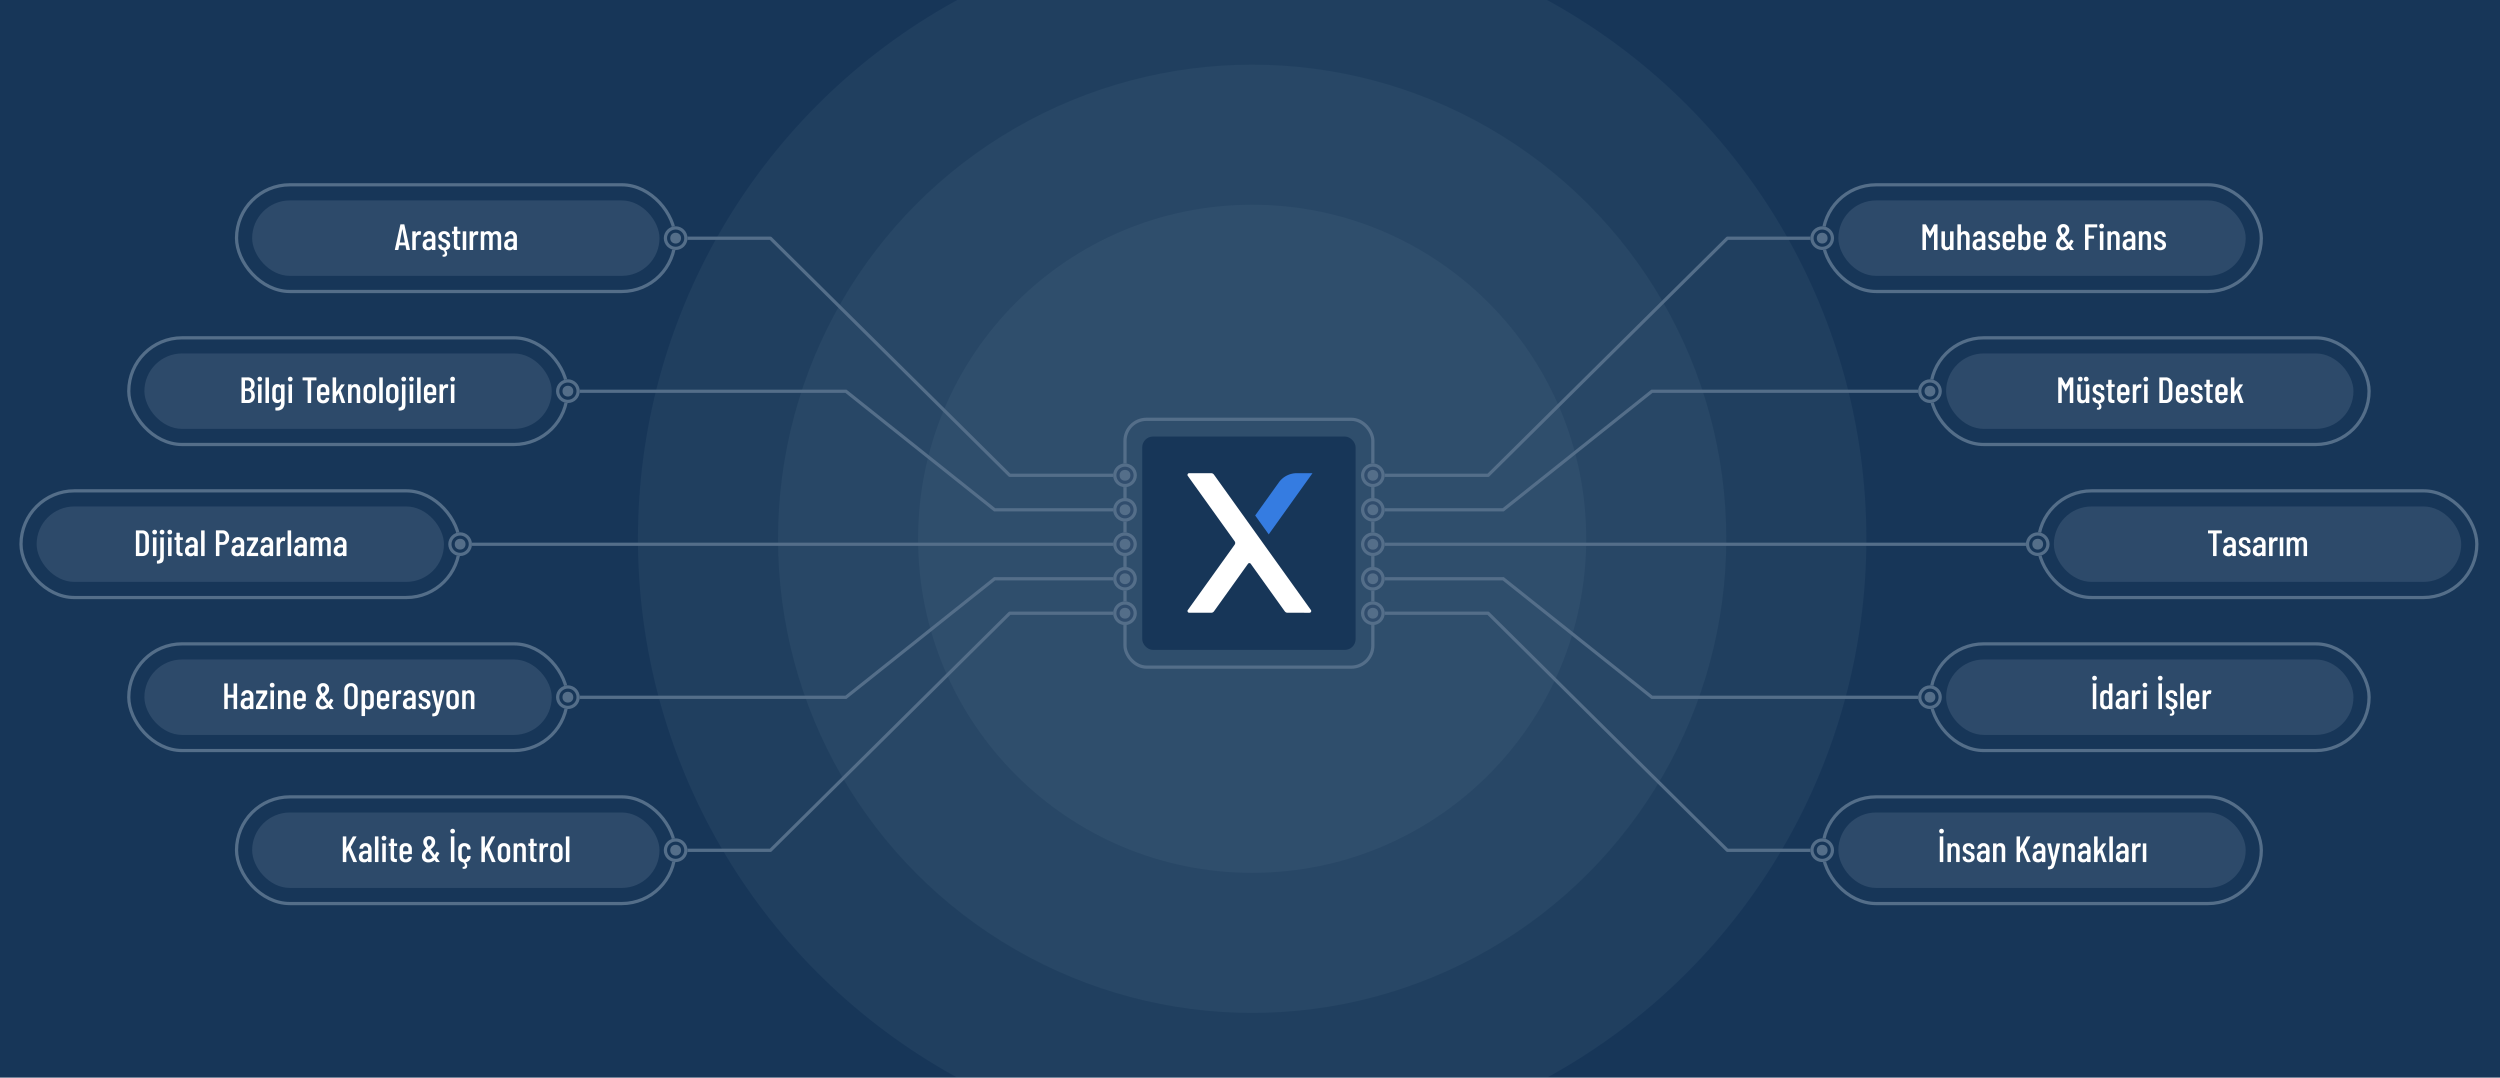 <svg xmlns="http://www.w3.org/2000/svg" xmlns:xlink="http://www.w3.org/1999/xlink" width="1160" height="500" viewBox="0 0 1160 500">
  <defs>
    <clipPath id="clip-path">
      <rect id="Mask" width="1159" height="500" transform="translate(379 -0.087)" fill="#b82c0d"/>
    </clipPath>
    <clipPath id="clip-path-2">
      <rect width="11" height="75" fill="none"/>
    </clipPath>
  </defs>
  <g id="Departments" transform="translate(-381 -1730.913)">
    <rect id="Bg" width="1160" height="500" transform="translate(381 1730.913)" fill="#173658"/>
    <g id="Circles" transform="translate(2 1731)" clip-path="url(#clip-path)">
      <g id="Circles-2" data-name="Circles" transform="translate(675 -34.994)">
        <circle id="Circle_03" cx="285" cy="285" r="285" transform="translate(0 -0.093)" fill="#758ca3" opacity="0.1"/>
        <circle id="Circle_02" cx="220" cy="220" r="220" transform="translate(65 64.907)" fill="#758ca3" opacity="0.1"/>
        <circle id="Circle_01" cx="155" cy="155" r="155" transform="translate(130 129.907)" fill="#758ca3" opacity="0.1"/>
      </g>
    </g>
    <g id="Lines" transform="translate(594.5 1841.456)">
      <g id="Right" transform="translate(424)">
        <path id="Path" d="M38-9.5H91l111,110h44" transform="translate(-38 183.5)" fill="none" stroke="#546e89" stroke-linecap="round" stroke-linejoin="round" stroke-width="1.5"/>
        <path id="Path-2" data-name="Path" d="M7371.5-18948.5h60l69,55h129" transform="translate(-7371.5 19106.5)" fill="none" stroke="#546e89" stroke-linecap="round" stroke-width="1.5"/>
        <path id="Path-3" data-name="Path" d="M7371-18893.5h308" transform="translate(-7371 19035.5)" fill="none" stroke="#546e89" stroke-linecap="round" stroke-width="1.5"/>
        <path id="Path-4" data-name="Path" d="M7371-18893.5h60l69-55h129" transform="translate(-7371 19019.5)" fill="none" stroke="#546e89" stroke-linecap="round" stroke-width="1.5"/>
        <path id="Path-5" data-name="Path" d="M38,100.5H91L202-9.5h44" transform="translate(-38 9.5)" fill="none" stroke="#546e89" stroke-linecap="round" stroke-linejoin="round" stroke-width="1.5"/>
      </g>
      <g id="Left">
        <path id="Path-6" data-name="Path" d="M265-9.5H212l-111,110H57" transform="translate(43 183.5)" fill="none" stroke="#546e89" stroke-linecap="round" stroke-linejoin="round" stroke-width="1.5"/>
        <path id="Path-7" data-name="Path" d="M7648.5-18948.5h-60l-69,55h-129" transform="translate(-7340.5 19106.5)" fill="none" stroke="#546e89" stroke-linecap="round" stroke-width="1.5"/>
        <path id="Path-8" data-name="Path" d="M7698-18893.5H7390" transform="translate(-7390 19035.5)" fill="none" stroke="#546e89" stroke-linecap="round" stroke-width="1.5"/>
        <path id="Path-9" data-name="Path" d="M7648-18893.5h-60l-69-55H7390" transform="translate(-7340 19019.5)" fill="none" stroke="#546e89" stroke-linecap="round" stroke-width="1.5"/>
        <path id="Path-10" data-name="Path" d="M265,100.5H212L101-9.5H57" transform="translate(43 9.5)" fill="none" stroke="#546e89" stroke-linecap="round" stroke-linejoin="round" stroke-width="1.5"/>
      </g>
    </g>
    <g id="Dept_Name" transform="translate(1221 2099.913)">
      <g id="Bg_Stroke" transform="translate(5)" fill="none" stroke="#546e89" stroke-width="1.5">
        <rect width="205" height="51" rx="25.5" stroke="none"/>
        <rect x="0.75" y="0.75" width="203.5" height="49.5" rx="24.75" fill="none"/>
      </g>
      <rect id="Bg-2" data-name="Bg" width="189" height="35" rx="17.5" transform="translate(13 8)" fill="#2d4a6a"/>
      <g id="Mini_Circle" transform="translate(0 20)">
        <g id="Ellipse" transform="translate(0 0)" fill="#173658" stroke="#546e89" stroke-miterlimit="10" stroke-width="1.5">
          <circle cx="5.5" cy="5.5" r="5.5" stroke="none"/>
          <circle cx="5.5" cy="5.5" r="4.75" fill="none"/>
        </g>
        <circle id="Ellipse-2" data-name="Ellipse" cx="2.5" cy="2.5" r="2.5" transform="translate(3.001 3)" fill="#546e89"/>
      </g>
      <path id="Text" d="M1.224,0a.15.15,0,0,1-.17-.17V-11.73a.15.15,0,0,1,.17-.17H2.516a.15.15,0,0,1,.17.17V-.17a.15.15,0,0,1-.17.17ZM1.87-13.26a1.059,1.059,0,0,1-.782-.306,1.059,1.059,0,0,1-.306-.782,1.059,1.059,0,0,1,.306-.782,1.059,1.059,0,0,1,.782-.306,1.059,1.059,0,0,1,.782.306,1.059,1.059,0,0,1,.306.782,1.059,1.059,0,0,1-.306.782A1.059,1.059,0,0,1,1.87-13.26ZM8.075-8.772a1.965,1.965,0,0,1,1.64.722A3.24,3.24,0,0,1,10.285-6V-.17a.15.15,0,0,1-.17.17H8.823a.15.15,0,0,1-.17-.17v-5.7a1.756,1.756,0,0,0-.306-1.1,1.019,1.019,0,0,0-.85-.391,1.071,1.071,0,0,0-.876.383A1.8,1.8,0,0,0,6.273-5.9q0,.1-.017.1V-.17a.15.15,0,0,1-.17.17H4.794a.15.15,0,0,1-.17-.17V-8.483a.15.15,0,0,1,.17-.17H6.086a.15.15,0,0,1,.17.17v.459a.04.04,0,0,0,.034.042q.034.009.068-.042A2.094,2.094,0,0,1,8.075-8.772ZM14.433.1a3.037,3.037,0,0,1-2.014-.621,2.073,2.073,0,0,1-.74-1.675v-.153a.15.15,0,0,1,.17-.17h1.207a.15.15,0,0,1,.17.17v.119a.991.991,0,0,0,.357.774,1.289,1.289,0,0,0,.884.314,1.132,1.132,0,0,0,.825-.306,1.044,1.044,0,0,0,.314-.782.927.927,0,0,0-.221-.629,1.613,1.613,0,0,0-.519-.4q-.3-.144-.91-.4a8.433,8.433,0,0,1-1.1-.561A2.61,2.61,0,0,1,12.087-5a2.283,2.283,0,0,1-.34-1.292,2.292,2.292,0,0,1,.722-1.8,2.813,2.813,0,0,1,1.946-.646,2.818,2.818,0,0,1,1.98.663,2.325,2.325,0,0,1,.723,1.8v.051a.15.15,0,0,1-.17.17H15.776a.15.15,0,0,1-.17-.17v-.119a1.065,1.065,0,0,0-.323-.782,1.127,1.127,0,0,0-.833-.323,1.093,1.093,0,0,0-.833.323,1.1,1.1,0,0,0-.306.782.882.882,0,0,0,.2.6,1.561,1.561,0,0,0,.493.382q.289.145.918.417a9.828,9.828,0,0,1,1.156.586,2.673,2.673,0,0,1,.807.791A2.209,2.209,0,0,1,17.238-2.3a2.183,2.183,0,0,1-.757,1.751A3.05,3.05,0,0,1,14.433.1Zm6.9-8.891a2.766,2.766,0,0,1,2.031.782,2.765,2.765,0,0,1,.791,2.057V-.17a.15.15,0,0,1-.17.17H22.7a.15.15,0,0,1-.17-.17V-.544A.057.057,0,0,0,22.5-.6q-.026-.017-.059.017a2.149,2.149,0,0,1-1.751.714,2.778,2.778,0,0,1-1.709-.553,2.3,2.3,0,0,1-.74-1.964,2.565,2.565,0,0,1,.893-2.168,3.722,3.722,0,0,1,2.337-.689h.986a.06.06,0,0,0,.068-.068V-5.8a1.807,1.807,0,0,0-.34-1.148,1.072,1.072,0,0,0-.884-.433.97.97,0,0,0-.714.289,1.211,1.211,0,0,0-.34.748.15.15,0,0,1-.17.17H18.7a.15.15,0,0,1-.17-.17A2.507,2.507,0,0,1,19.4-8.109,2.849,2.849,0,0,1,21.335-8.789Zm-.289,7.5a1.555,1.555,0,0,0,1.037-.374,1.3,1.3,0,0,0,.442-1.054V-3.876a.06.06,0,0,0-.068-.068H21.42a1.57,1.57,0,0,0-1.088.365,1.353,1.353,0,0,0-.408,1.063,1.247,1.247,0,0,0,.306.918A1.1,1.1,0,0,0,21.046-1.292Zm8.177-7.48a1.965,1.965,0,0,1,1.64.722A3.24,3.24,0,0,1,31.433-6V-.17a.15.15,0,0,1-.17.17H29.971a.15.15,0,0,1-.17-.17v-5.7a1.756,1.756,0,0,0-.306-1.1,1.019,1.019,0,0,0-.85-.391,1.071,1.071,0,0,0-.875.383,1.8,1.8,0,0,0-.349,1.08q0,.1-.017.1V-.17a.15.15,0,0,1-.17.17H25.942a.15.15,0,0,1-.17-.17V-8.483a.15.15,0,0,1,.17-.17h1.292a.15.15,0,0,1,.17.17v.459a.04.04,0,0,0,.034.042q.034.009.068-.042A2.094,2.094,0,0,1,29.223-8.772ZM36.856,0a.15.15,0,0,1-.17-.17V-11.73a.15.15,0,0,1,.17-.17h1.292a.15.15,0,0,1,.17.17v5.1q0,.051.034.059t.051-.043l2.89-5.168a.247.247,0,0,1,.2-.119h1.394a.143.143,0,0,1,.136.06.139.139,0,0,1-.017.144L40.392-6.97a.157.157,0,0,0,0,.1L43.231-.2l.017.068Q43.248,0,43.1,0H41.684A.187.187,0,0,1,41.5-.136l-2.21-5.3q-.017-.085-.085-.017L38.335-4.08A.134.134,0,0,0,38.318-4V-.17a.15.15,0,0,1-.17.17Zm10.37-8.789a2.766,2.766,0,0,1,2.031.782,2.765,2.765,0,0,1,.791,2.057V-.17a.15.15,0,0,1-.17.17H48.586a.15.15,0,0,1-.17-.17V-.544A.057.057,0,0,0,48.391-.6q-.025-.017-.059.017A2.149,2.149,0,0,1,46.58.136a2.778,2.778,0,0,1-1.708-.553,2.3,2.3,0,0,1-.74-1.964,2.565,2.565,0,0,1,.893-2.168,3.722,3.722,0,0,1,2.337-.689h.986a.06.06,0,0,0,.068-.068V-5.8a1.807,1.807,0,0,0-.34-1.148,1.072,1.072,0,0,0-.884-.433.97.97,0,0,0-.714.289,1.211,1.211,0,0,0-.34.748.15.15,0,0,1-.17.17H44.591a.15.15,0,0,1-.17-.17,2.507,2.507,0,0,1,.867-1.768A2.849,2.849,0,0,1,47.226-8.789Zm-.289,7.5a1.555,1.555,0,0,0,1.037-.374,1.3,1.3,0,0,0,.442-1.054V-3.876a.06.06,0,0,0-.068-.068H47.311a1.57,1.57,0,0,0-1.088.365,1.353,1.353,0,0,0-.408,1.063,1.247,1.247,0,0,0,.306.918A1.1,1.1,0,0,0,46.937-1.292Zm4.4,4.675q-.034,0-.068-.051a.209.209,0,0,1-.034-.119v-1a.15.15,0,0,1,.17-.17,2.147,2.147,0,0,0,.858-.17,1.13,1.13,0,0,0,.51-.578A5.125,5.125,0,0,0,53.108.051l-.017-.085L50.915-8.466,50.9-8.517q0-.136.17-.136h1.394a.162.162,0,0,1,.187.153L53.89-2.363q.017.051.034.051t.034-.051L55.182-8.5a.175.175,0,0,1,.187-.153l1.411.017a.156.156,0,0,1,.128.051.127.127,0,0,1,.008.136L54.587.6a8.068,8.068,0,0,1-.646,1.743,1.812,1.812,0,0,1-.892.807,4.362,4.362,0,0,1-1.624.238ZM61.54-8.772a1.965,1.965,0,0,1,1.641.722A3.24,3.24,0,0,1,63.75-6V-.17a.15.15,0,0,1-.17.17H62.288a.15.15,0,0,1-.17-.17v-5.7a1.756,1.756,0,0,0-.306-1.1,1.019,1.019,0,0,0-.85-.391,1.071,1.071,0,0,0-.875.383,1.8,1.8,0,0,0-.348,1.08q0,.1-.017.1V-.17a.15.15,0,0,1-.17.17H58.259a.15.15,0,0,1-.17-.17V-8.483a.15.15,0,0,1,.17-.17h1.292a.15.15,0,0,1,.17.17v.459a.04.04,0,0,0,.034.042q.034.009.068-.042A2.094,2.094,0,0,1,61.54-8.772Zm6.681-.017a2.766,2.766,0,0,1,2.032.782,2.765,2.765,0,0,1,.791,2.057V-.17a.15.15,0,0,1-.17.17H69.581a.15.15,0,0,1-.17-.17V-.544A.057.057,0,0,0,69.386-.6q-.026-.017-.06.017a2.149,2.149,0,0,1-1.751.714,2.778,2.778,0,0,1-1.709-.553,2.3,2.3,0,0,1-.739-1.964,2.565,2.565,0,0,1,.892-2.168,3.722,3.722,0,0,1,2.338-.689h.986a.06.06,0,0,0,.068-.068V-5.8a1.807,1.807,0,0,0-.34-1.148,1.072,1.072,0,0,0-.884-.433.97.97,0,0,0-.714.289,1.211,1.211,0,0,0-.34.748.15.15,0,0,1-.17.17H65.586a.15.15,0,0,1-.17-.17,2.507,2.507,0,0,1,.867-1.768A2.849,2.849,0,0,1,68.221-8.789Zm-.289,7.5a1.555,1.555,0,0,0,1.037-.374,1.3,1.3,0,0,0,.442-1.054V-3.876a.06.06,0,0,0-.068-.068H68.306a1.57,1.57,0,0,0-1.088.365,1.353,1.353,0,0,0-.408,1.063,1.247,1.247,0,0,0,.306.918A1.1,1.1,0,0,0,67.932-1.292ZM72.828,0a.15.15,0,0,1-.17-.17V-11.73a.15.15,0,0,1,.17-.17H74.12a.15.15,0,0,1,.17.17v6.443a.069.069,0,0,0,.034.068q.034.017.051-.034l2.193-3.3a.257.257,0,0,1,.2-.1H78.1a.143.143,0,0,1,.136.059.139.139,0,0,1-.017.144L76.466-5.865a.074.074,0,0,0-.017.1l2.04,5.576.017.068q0,.119-.153.119H77.01a.2.2,0,0,1-.2-.136L75.446-4.4q-.017-.1-.1-.017l-1.02,1.479a.115.115,0,0,0-.034.085V-.17a.15.15,0,0,1-.17.17Zm7.089,0a.15.15,0,0,1-.17-.17V-11.73a.15.15,0,0,1,.17-.17h1.292a.15.15,0,0,1,.17.17V-.17a.15.15,0,0,1-.17.17ZM85.85-8.789a2.766,2.766,0,0,1,2.032.782,2.765,2.765,0,0,1,.791,2.057V-.17A.15.15,0,0,1,88.5,0H87.21a.15.15,0,0,1-.17-.17V-.544A.057.057,0,0,0,87.015-.6q-.026-.017-.06.017A2.149,2.149,0,0,1,85.2.136,2.778,2.778,0,0,1,83.5-.417a2.3,2.3,0,0,1-.739-1.964,2.565,2.565,0,0,1,.892-2.168,3.722,3.722,0,0,1,2.338-.689h.986A.06.06,0,0,0,87.04-5.3V-5.8a1.807,1.807,0,0,0-.34-1.148,1.072,1.072,0,0,0-.884-.433.97.97,0,0,0-.714.289,1.211,1.211,0,0,0-.34.748.15.15,0,0,1-.17.17H83.215a.15.15,0,0,1-.17-.17,2.507,2.507,0,0,1,.867-1.768A2.849,2.849,0,0,1,85.85-8.789Zm-.289,7.5A1.555,1.555,0,0,0,86.6-1.666,1.3,1.3,0,0,0,87.04-2.72V-3.876a.06.06,0,0,0-.068-.068H85.935a1.57,1.57,0,0,0-1.088.365,1.353,1.353,0,0,0-.408,1.063,1.247,1.247,0,0,0,.306.918A1.1,1.1,0,0,0,85.561-1.292Zm8.007-7.446a1.375,1.375,0,0,1,.731.187.183.183,0,0,1,.085.221l-.255,1.292q-.017.153-.2.1a1.315,1.315,0,0,0-.476-.085,2.046,2.046,0,0,0-.306.034,1.169,1.169,0,0,0-.875.578,2.259,2.259,0,0,0-.349,1.275V-.17a.15.15,0,0,1-.17.17H90.457a.15.15,0,0,1-.17-.17V-8.483a.15.15,0,0,1,.17-.17h1.292a.15.15,0,0,1,.17.17V-7.5q0,.051.025.059t.043-.043A1.668,1.668,0,0,1,93.568-8.738ZM95.421,0a.15.15,0,0,1-.17-.17V-8.483a.15.15,0,0,1,.17-.17h1.292a.15.15,0,0,1,.17.17V-.17a.15.15,0,0,1-.17.17Z" transform="translate(59 31)" fill="#fff"/>
    </g>
    <g id="Dept_Name-2" data-name="Dept_Name" transform="translate(1271 2028.913)">
      <g id="Bg_Stroke-2" data-name="Bg_Stroke" transform="translate(5)" fill="none" stroke="#546e89" stroke-width="1.5">
        <rect width="205" height="51" rx="25.5" stroke="none"/>
        <rect x="0.75" y="0.75" width="203.5" height="49.5" rx="24.75" fill="none"/>
      </g>
      <rect id="Bg-3" data-name="Bg" width="189" height="35" rx="17.5" transform="translate(13 8)" fill="#2d4a6a"/>
      <g id="Mini_Circle-2" data-name="Mini_Circle" transform="translate(0 20)">
        <g id="Ellipse-3" data-name="Ellipse" transform="translate(0 0)" fill="#173658" stroke="#546e89" stroke-miterlimit="10" stroke-width="1.5">
          <circle cx="5.5" cy="5.5" r="5.5" stroke="none"/>
          <circle cx="5.5" cy="5.5" r="4.75" fill="none"/>
        </g>
        <circle id="Ellipse-4" data-name="Ellipse" cx="2.5" cy="2.5" r="2.5" transform="translate(3.001 3)" fill="#546e89"/>
      </g>
      <path id="Text-2" data-name="Text" d="M1.224,0a.15.15,0,0,1-.17-.17V-11.73a.15.15,0,0,1,.17-.17H2.516a.15.15,0,0,1,.17.17V-.17a.15.15,0,0,1-.17.17ZM1.87-13.26a1.059,1.059,0,0,1-.782-.306,1.059,1.059,0,0,1-.306-.782,1.059,1.059,0,0,1,.306-.782,1.059,1.059,0,0,1,.782-.306,1.059,1.059,0,0,1,.782.306,1.059,1.059,0,0,1,.306.782,1.059,1.059,0,0,1-.306.782A1.059,1.059,0,0,1,1.87-13.26Zm6.664,1.53a.15.15,0,0,1,.17-.17H10a.15.15,0,0,1,.17.17V-.17A.15.15,0,0,1,10,0H8.7a.15.15,0,0,1-.17-.17V-.442a.057.057,0,0,0-.025-.051q-.026-.017-.06.017a2.153,2.153,0,0,1-.731.459A2.31,2.31,0,0,1,6.9.136,2.252,2.252,0,0,1,5.126-.6,2.829,2.829,0,0,1,4.471-2.55V-6.086a2.841,2.841,0,0,1,.655-1.981A2.278,2.278,0,0,1,6.9-8.789a2.31,2.31,0,0,1,.816.153,2.153,2.153,0,0,1,.731.459q.034.034.06.017a.057.057,0,0,0,.025-.051ZM7.327-1.275a1.13,1.13,0,0,0,.807-.314,1.341,1.341,0,0,0,.4-.824V-6.239a1.341,1.341,0,0,0-.4-.825,1.13,1.13,0,0,0-.807-.314,1.142,1.142,0,0,0-.893.391,1.451,1.451,0,0,0-.348,1v3.315a1.451,1.451,0,0,0,.348,1A1.142,1.142,0,0,0,7.327-1.275Zm7.412-7.514a2.766,2.766,0,0,1,2.031.782,2.765,2.765,0,0,1,.791,2.057V-.17a.15.15,0,0,1-.17.17H16.1a.15.15,0,0,1-.17-.17V-.544A.057.057,0,0,0,15.9-.6q-.025-.017-.059.017a2.149,2.149,0,0,1-1.751.714,2.778,2.778,0,0,1-1.708-.553,2.3,2.3,0,0,1-.74-1.964,2.565,2.565,0,0,1,.892-2.168,3.722,3.722,0,0,1,2.338-.689h.986a.06.06,0,0,0,.068-.068V-5.8a1.807,1.807,0,0,0-.34-1.148,1.072,1.072,0,0,0-.884-.433.97.97,0,0,0-.714.289,1.211,1.211,0,0,0-.34.748.15.15,0,0,1-.17.17H12.1a.15.15,0,0,1-.17-.17A2.507,2.507,0,0,1,12.8-8.109,2.849,2.849,0,0,1,14.739-8.789Zm-.289,7.5a1.555,1.555,0,0,0,1.037-.374,1.3,1.3,0,0,0,.442-1.054V-3.876a.06.06,0,0,0-.068-.068H14.824a1.57,1.57,0,0,0-1.088.365,1.353,1.353,0,0,0-.408,1.063,1.247,1.247,0,0,0,.306.918A1.1,1.1,0,0,0,14.45-1.292Zm8.007-7.446a1.375,1.375,0,0,1,.731.187.183.183,0,0,1,.085.221l-.255,1.292q-.017.153-.2.1a1.315,1.315,0,0,0-.476-.085,2.046,2.046,0,0,0-.306.034,1.169,1.169,0,0,0-.875.578,2.259,2.259,0,0,0-.348,1.275V-.17a.15.15,0,0,1-.17.17H19.346a.15.15,0,0,1-.17-.17V-8.483a.15.15,0,0,1,.17-.17h1.292a.15.15,0,0,1,.17.17V-7.5q0,.051.025.059t.042-.043A1.668,1.668,0,0,1,22.457-8.738Zm2.788-1.275a1.059,1.059,0,0,1-.782-.306,1.059,1.059,0,0,1-.306-.782,1.059,1.059,0,0,1,.306-.782,1.059,1.059,0,0,1,.782-.306,1.068,1.068,0,0,1,.791.3,1.068,1.068,0,0,1,.3.79,1.059,1.059,0,0,1-.306.782A1.059,1.059,0,0,1,25.245-10.013ZM24.616,0a.15.15,0,0,1-.17-.17V-8.483a.15.15,0,0,1,.17-.17h1.292a.15.15,0,0,1,.17.17V-.17a.15.15,0,0,1-.17.17Zm7.072,0a.15.15,0,0,1-.17-.17V-11.73a.15.15,0,0,1,.17-.17H32.98a.15.15,0,0,1,.17.17V-.17a.15.15,0,0,1-.17.17Zm.646-13.26a1.059,1.059,0,0,1-.782-.306,1.059,1.059,0,0,1-.306-.782,1.059,1.059,0,0,1,.306-.782,1.059,1.059,0,0,1,.782-.306,1.059,1.059,0,0,1,.782.306,1.059,1.059,0,0,1,.306.782,1.059,1.059,0,0,1-.306.782A1.059,1.059,0,0,1,32.334-13.26ZM40.358-2.3a2.221,2.221,0,0,1-.552,1.547,2.575,2.575,0,0,1-1.521.782Q38.2.068,38.25.119a2.236,2.236,0,0,1,.663,1.547,1.357,1.357,0,0,1-.408,1.114,1.539,1.539,0,0,1-1,.332,2.158,2.158,0,0,1-.612-.085.176.176,0,0,1-.136-.2l.085-.544q.017-.153.2-.119a.715.715,0,0,0,.17.017A.583.583,0,0,0,37.655,2a.777.777,0,0,0,.17-.553A1.862,1.862,0,0,0,37.111.119a.115.115,0,0,0-.085-.034,2.706,2.706,0,0,1-1.632-.74A2.1,2.1,0,0,1,34.8-2.193v-.153a.15.15,0,0,1,.17-.17h1.207a.15.15,0,0,1,.17.17v.119a.991.991,0,0,0,.357.774,1.289,1.289,0,0,0,.884.314,1.132,1.132,0,0,0,.825-.306,1.044,1.044,0,0,0,.314-.782.927.927,0,0,0-.221-.629,1.613,1.613,0,0,0-.519-.4q-.3-.144-.91-.4a8.433,8.433,0,0,1-1.1-.561A2.61,2.61,0,0,1,35.207-5a2.283,2.283,0,0,1-.34-1.292,2.292,2.292,0,0,1,.723-1.8,2.813,2.813,0,0,1,1.946-.646,2.818,2.818,0,0,1,1.98.663,2.325,2.325,0,0,1,.722,1.8v.051a.15.15,0,0,1-.17.17H38.9a.15.15,0,0,1-.17-.17v-.119a1.065,1.065,0,0,0-.323-.782,1.127,1.127,0,0,0-.833-.323,1.093,1.093,0,0,0-.833.323,1.1,1.1,0,0,0-.306.782.882.882,0,0,0,.2.6,1.561,1.561,0,0,0,.493.382q.289.145.918.417a9.828,9.828,0,0,1,1.156.586,2.673,2.673,0,0,1,.807.791A2.209,2.209,0,0,1,40.358-2.3ZM41.786,0a.15.15,0,0,1-.17-.17V-11.73a.15.15,0,0,1,.17-.17h1.292a.15.15,0,0,1,.17.17V-.17a.15.15,0,0,1-.17.17Zm8.7-3.825a.15.15,0,0,1-.17.17H46.478a.06.06,0,0,0-.068.068v.918a1.473,1.473,0,0,0,.34,1,1.116,1.116,0,0,0,.884.391,1.154,1.154,0,0,0,.8-.289,1.286,1.286,0,0,0,.408-.748.187.187,0,0,1,.187-.136l1.258.068a.156.156,0,0,1,.128.051.128.128,0,0,1,.025.119A2.531,2.531,0,0,1,49.6-.485a2.914,2.914,0,0,1-1.963.621A2.908,2.908,0,0,1,45.552-.6a2.563,2.563,0,0,1-.774-1.955V-6.086a2.6,2.6,0,0,1,.774-1.955,2.869,2.869,0,0,1,2.083-.748,2.862,2.862,0,0,1,2.091.748,2.612,2.612,0,0,1,.765,1.955ZM47.634-7.378a1.116,1.116,0,0,0-.884.391,1.473,1.473,0,0,0-.34,1v.9a.06.06,0,0,0,.068.068h2.329a.06.06,0,0,0,.068-.068v-.9a1.473,1.473,0,0,0-.34-1A1.135,1.135,0,0,0,47.634-7.378ZM55.3-8.738a1.375,1.375,0,0,1,.731.187.183.183,0,0,1,.085.221l-.255,1.292q-.017.153-.2.1a1.315,1.315,0,0,0-.476-.085,2.046,2.046,0,0,0-.306.034A1.169,1.169,0,0,0,54-6.409a2.259,2.259,0,0,0-.348,1.275V-.17a.15.15,0,0,1-.17.17H52.19a.15.15,0,0,1-.17-.17V-8.483a.15.15,0,0,1,.17-.17h1.292a.15.15,0,0,1,.17.17V-7.5q0,.051.026.059t.042-.043A1.668,1.668,0,0,1,55.3-8.738Z" transform="translate(80 31)" fill="#fff"/>
    </g>
    <g id="Dept_Name-3" data-name="Dept_Name" transform="translate(1321 1957.913)">
      <g id="Bg_Stroke-3" data-name="Bg_Stroke" transform="translate(5)" fill="none" stroke="#546e89" stroke-width="1.5">
        <rect width="205" height="51" rx="25.5" stroke="none"/>
        <rect x="0.75" y="0.75" width="203.5" height="49.5" rx="24.75" fill="none"/>
      </g>
      <rect id="Bg-4" data-name="Bg" width="189" height="35" rx="17.5" transform="translate(13 8)" fill="#2d4a6a"/>
      <g id="Mini_Circle-3" data-name="Mini_Circle" transform="translate(0 20)">
        <g id="Ellipse-5" data-name="Ellipse" transform="translate(0 0)" fill="#173658" stroke="#546e89" stroke-miterlimit="10" stroke-width="1.5">
          <circle cx="5.5" cy="5.5" r="5.5" stroke="none"/>
          <circle cx="5.5" cy="5.5" r="4.75" fill="none"/>
        </g>
        <circle id="Ellipse-6" data-name="Ellipse" cx="2.5" cy="2.5" r="2.5" transform="translate(3.001 3)" fill="#546e89"/>
      </g>
      <path id="Text-3" data-name="Text" d="M6.783-11.9a.15.15,0,0,1,.17.17v1.071a.15.15,0,0,1-.17.17H4.556a.06.06,0,0,0-.068.068V-.17a.15.15,0,0,1-.17.17H3.026a.15.15,0,0,1-.17-.17V-10.421a.06.06,0,0,0-.068-.068H.68a.15.15,0,0,1-.17-.17V-11.73a.15.15,0,0,1,.17-.17Zm3.825,3.111a2.766,2.766,0,0,1,2.031.782A2.765,2.765,0,0,1,13.43-5.95V-.17a.15.15,0,0,1-.17.17H11.968a.15.15,0,0,1-.17-.17V-.544A.057.057,0,0,0,11.773-.6q-.026-.017-.059.017A2.149,2.149,0,0,1,9.962.136,2.778,2.778,0,0,1,8.253-.417,2.3,2.3,0,0,1,7.514-2.38a2.565,2.565,0,0,1,.893-2.168,3.722,3.722,0,0,1,2.337-.689h.986A.06.06,0,0,0,11.8-5.3V-5.8a1.807,1.807,0,0,0-.34-1.148,1.072,1.072,0,0,0-.884-.433.97.97,0,0,0-.714.289,1.211,1.211,0,0,0-.34.748.15.15,0,0,1-.17.17H7.973a.15.15,0,0,1-.17-.17A2.507,2.507,0,0,1,8.67-8.109,2.849,2.849,0,0,1,10.608-8.789Zm-.289,7.5a1.555,1.555,0,0,0,1.037-.374A1.3,1.3,0,0,0,11.8-2.72V-3.876a.06.06,0,0,0-.068-.068H10.693a1.57,1.57,0,0,0-1.088.365A1.353,1.353,0,0,0,9.2-2.516,1.247,1.247,0,0,0,9.5-1.6,1.1,1.1,0,0,0,10.319-1.292ZM17.51.1A3.037,3.037,0,0,1,15.5-.519a2.073,2.073,0,0,1-.74-1.675v-.153a.15.15,0,0,1,.17-.17h1.207a.15.15,0,0,1,.17.17v.119a.991.991,0,0,0,.357.774,1.289,1.289,0,0,0,.884.314,1.132,1.132,0,0,0,.824-.306,1.044,1.044,0,0,0,.314-.782.927.927,0,0,0-.221-.629,1.613,1.613,0,0,0-.519-.4q-.3-.144-.91-.4a8.433,8.433,0,0,1-1.1-.561A2.61,2.61,0,0,1,15.164-5a2.283,2.283,0,0,1-.34-1.292,2.292,2.292,0,0,1,.722-1.8,2.813,2.813,0,0,1,1.947-.646,2.818,2.818,0,0,1,1.98.663,2.325,2.325,0,0,1,.722,1.8v.051a.15.15,0,0,1-.17.17H18.853a.15.15,0,0,1-.17-.17v-.119a1.065,1.065,0,0,0-.323-.782,1.127,1.127,0,0,0-.833-.323,1.093,1.093,0,0,0-.833.323,1.1,1.1,0,0,0-.306.782.882.882,0,0,0,.2.6,1.561,1.561,0,0,0,.493.382q.289.145.918.417a9.828,9.828,0,0,1,1.156.586,2.673,2.673,0,0,1,.808.791A2.209,2.209,0,0,1,20.315-2.3a2.183,2.183,0,0,1-.757,1.751A3.05,3.05,0,0,1,17.51.1Zm6.9-8.891a2.766,2.766,0,0,1,2.031.782,2.765,2.765,0,0,1,.791,2.057V-.17a.15.15,0,0,1-.17.17H25.772a.15.15,0,0,1-.17-.17V-.544A.057.057,0,0,0,25.577-.6q-.026-.017-.059.017a2.149,2.149,0,0,1-1.751.714,2.778,2.778,0,0,1-1.709-.553,2.3,2.3,0,0,1-.74-1.964,2.565,2.565,0,0,1,.893-2.168,3.722,3.722,0,0,1,2.337-.689h.986A.06.06,0,0,0,25.6-5.3V-5.8a1.807,1.807,0,0,0-.34-1.148,1.072,1.072,0,0,0-.884-.433.97.97,0,0,0-.714.289,1.211,1.211,0,0,0-.34.748.15.15,0,0,1-.17.17H21.777a.15.15,0,0,1-.17-.17,2.507,2.507,0,0,1,.867-1.768A2.849,2.849,0,0,1,24.412-8.789Zm-.289,7.5a1.555,1.555,0,0,0,1.037-.374A1.3,1.3,0,0,0,25.6-2.72V-3.876a.06.06,0,0,0-.068-.068H24.5a1.57,1.57,0,0,0-1.088.365A1.353,1.353,0,0,0,23-2.516a1.247,1.247,0,0,0,.306.918A1.1,1.1,0,0,0,24.123-1.292ZM32.13-8.738a1.375,1.375,0,0,1,.731.187.183.183,0,0,1,.085.221l-.255,1.292q-.017.153-.2.1a1.315,1.315,0,0,0-.476-.085,2.046,2.046,0,0,0-.306.034,1.169,1.169,0,0,0-.875.578,2.259,2.259,0,0,0-.348,1.275V-.17a.15.15,0,0,1-.17.17H29.019a.15.15,0,0,1-.17-.17V-8.483a.15.15,0,0,1,.17-.17h1.292a.15.15,0,0,1,.17.17V-7.5q0,.051.025.059t.042-.043A1.668,1.668,0,0,1,32.13-8.738ZM33.983,0a.15.15,0,0,1-.17-.17V-8.483a.15.15,0,0,1,.17-.17h1.292a.15.15,0,0,1,.17.17V-.17a.15.15,0,0,1-.17.17Zm10.3-8.772a1.911,1.911,0,0,1,1.624.757A3.455,3.455,0,0,1,46.478-5.9V-.17a.15.15,0,0,1-.17.17H45.033a.15.15,0,0,1-.17-.17V-5.78a1.936,1.936,0,0,0-.306-1.165.963.963,0,0,0-.816-.417,1.041,1.041,0,0,0-.867.417A1.829,1.829,0,0,0,42.551-5.8V-.17a.15.15,0,0,1-.17.17H41.106a.15.15,0,0,1-.17-.17V-5.78a1.936,1.936,0,0,0-.306-1.165.963.963,0,0,0-.816-.417,1.041,1.041,0,0,0-.867.417A1.829,1.829,0,0,0,38.624-5.8V-.17a.15.15,0,0,1-.17.17H37.179a.15.15,0,0,1-.17-.17V-8.483a.15.15,0,0,1,.17-.17h1.275a.15.15,0,0,1,.17.17v.425a.057.057,0,0,0,.026.051q.025.017.059-.017a2.217,2.217,0,0,1,.782-.561,2.253,2.253,0,0,1,.884-.187,1.917,1.917,0,0,1,1.853,1.139.041.041,0,0,0,.051.025q.034-.008.051-.076a2.037,2.037,0,0,1,.867-.833A2.47,2.47,0,0,1,44.285-8.772Z" transform="translate(84 31)" fill="#fff"/>
    </g>
    <g id="Dept_Name-4" data-name="Dept_Name" transform="translate(1271 1886.913)">
      <g id="Bg_Stroke-4" data-name="Bg_Stroke" transform="translate(5)" fill="none" stroke="#546e89" stroke-width="1.5">
        <rect width="205" height="51" rx="25.5" stroke="none"/>
        <rect x="0.75" y="0.75" width="203.5" height="49.5" rx="24.75" fill="none"/>
      </g>
      <rect id="Bg-5" data-name="Bg" width="189" height="35" rx="17.5" transform="translate(13 8)" fill="#2d4a6a"/>
      <g id="Mini_Circle-4" data-name="Mini_Circle" transform="translate(0 20)">
        <g id="Ellipse-7" data-name="Ellipse" transform="translate(0 0)" fill="#173658" stroke="#546e89" stroke-miterlimit="10" stroke-width="1.5">
          <circle cx="5.5" cy="5.5" r="5.5" stroke="none"/>
          <circle cx="5.5" cy="5.5" r="4.75" fill="none"/>
        </g>
        <circle id="Ellipse-8" data-name="Ellipse" cx="2.5" cy="2.5" r="2.5" transform="translate(3.001 3)" fill="#546e89"/>
      </g>
      <path id="Text-4" data-name="Text" d="M6.341-11.781a.221.221,0,0,1,.2-.119H7.837a.15.15,0,0,1,.17.17V-.17a.15.15,0,0,1-.17.17H6.545a.15.15,0,0,1-.17-.17V-8.6q0-.051-.026-.051a.093.093,0,0,0-.06.034L4.658-5.576a.165.165,0,0,1-.153.119.165.165,0,0,1-.153-.119L2.737-8.6a.093.093,0,0,0-.059-.034q-.026,0-.026.051V-.17a.15.15,0,0,1-.17.17H1.19a.15.15,0,0,1-.17-.17V-11.73a.15.15,0,0,1,.17-.17H2.482a.247.247,0,0,1,.2.119l1.785,3.2a.069.069,0,0,0,.051.017.069.069,0,0,0,.051-.017Zm7.48,3.3a.15.15,0,0,1,.17-.17h1.292a.15.15,0,0,1,.17.17V-.17a.15.15,0,0,1-.17.17H13.991a.15.15,0,0,1-.17-.17V-.663q0-.051-.026-.051a.093.093,0,0,0-.059.034,1.792,1.792,0,0,1-1.632.8A2.247,2.247,0,0,1,10.455-.5a2.558,2.558,0,0,1-.629-1.9V-8.483a.15.15,0,0,1,.17-.17h1.292a.15.15,0,0,1,.17.17v5.729q0,1.462,1.156,1.462a1.052,1.052,0,0,0,.892-.416,1.865,1.865,0,0,0,.315-1.148Zm.187-1.53a1.059,1.059,0,0,1-.782-.306,1.059,1.059,0,0,1-.306-.782,1.059,1.059,0,0,1,.306-.782,1.059,1.059,0,0,1,.782-.306,1.059,1.059,0,0,1,.782.306,1.059,1.059,0,0,1,.306.782,1.059,1.059,0,0,1-.306.782A1.059,1.059,0,0,1,14.008-10.013Zm-2.754,0a1.059,1.059,0,0,1-.782-.306,1.059,1.059,0,0,1-.306-.782,1.059,1.059,0,0,1,.306-.782,1.059,1.059,0,0,1,.782-.306,1.059,1.059,0,0,1,.782.306,1.059,1.059,0,0,1,.306.782,1.059,1.059,0,0,1-.306.782A1.059,1.059,0,0,1,11.254-10.013ZM22.508-2.3a2.221,2.221,0,0,1-.552,1.547,2.575,2.575,0,0,1-1.522.782q-.085.034-.034.085a2.236,2.236,0,0,1,.663,1.547,1.357,1.357,0,0,1-.408,1.114,1.539,1.539,0,0,1-1,.332,2.158,2.158,0,0,1-.612-.085.176.176,0,0,1-.136-.2l.085-.544q.017-.153.2-.119a.715.715,0,0,0,.17.017A.583.583,0,0,0,19.805,2a.777.777,0,0,0,.17-.553A1.862,1.862,0,0,0,19.261.119a.115.115,0,0,0-.085-.034,2.706,2.706,0,0,1-1.632-.74,2.1,2.1,0,0,1-.6-1.539v-.153a.15.15,0,0,1,.17-.17h1.207a.15.15,0,0,1,.17.17v.119a.991.991,0,0,0,.357.774,1.289,1.289,0,0,0,.884.314,1.132,1.132,0,0,0,.825-.306,1.044,1.044,0,0,0,.314-.782.927.927,0,0,0-.221-.629,1.613,1.613,0,0,0-.518-.4q-.3-.144-.91-.4a8.433,8.433,0,0,1-1.1-.561A2.61,2.61,0,0,1,17.357-5a2.283,2.283,0,0,1-.34-1.292,2.292,2.292,0,0,1,.722-1.8,2.813,2.813,0,0,1,1.947-.646,2.818,2.818,0,0,1,1.98.663,2.325,2.325,0,0,1,.722,1.8v.051a.15.15,0,0,1-.17.17H21.046a.15.15,0,0,1-.17-.17v-.119a1.065,1.065,0,0,0-.323-.782,1.127,1.127,0,0,0-.833-.323,1.093,1.093,0,0,0-.833.323,1.1,1.1,0,0,0-.306.782.882.882,0,0,0,.2.6,1.561,1.561,0,0,0,.493.382q.289.145.918.417a9.828,9.828,0,0,1,1.156.586,2.673,2.673,0,0,1,.807.791A2.209,2.209,0,0,1,22.508-2.3Zm4.709-5.338a.15.15,0,0,1-.17.17h-1.19a.06.06,0,0,0-.068.068v4.777a1.423,1.423,0,0,0,.238.944.917.917,0,0,0,.748.247h.153a.15.15,0,0,1,.17.17V-.17a.15.15,0,0,1-.17.17H26.4a2.663,2.663,0,0,1-1.64-.425,1.944,1.944,0,0,1-.553-1.615V-7.4a.06.06,0,0,0-.068-.068h-.663a.15.15,0,0,1-.17-.17v-.85a.15.15,0,0,1,.17-.17h.663a.06.06,0,0,0,.068-.068v-1.921a.15.15,0,0,1,.17-.17h1.241a.15.15,0,0,1,.17.17v1.921a.06.06,0,0,0,.068.068h1.19a.15.15,0,0,1,.17.17Zm6.851,3.808a.15.15,0,0,1-.17.17H30.056a.06.06,0,0,0-.068.068v.918a1.473,1.473,0,0,0,.34,1,1.116,1.116,0,0,0,.884.391,1.154,1.154,0,0,0,.8-.289,1.286,1.286,0,0,0,.408-.748.187.187,0,0,1,.187-.136l1.258.068a.156.156,0,0,1,.128.051.128.128,0,0,1,.025.119,2.531,2.531,0,0,1-.841,1.726,2.914,2.914,0,0,1-1.963.621A2.908,2.908,0,0,1,29.129-.6a2.563,2.563,0,0,1-.773-1.955V-6.086a2.6,2.6,0,0,1,.773-1.955,2.869,2.869,0,0,1,2.083-.748,2.862,2.862,0,0,1,2.091.748,2.612,2.612,0,0,1,.765,1.955ZM31.212-7.378a1.116,1.116,0,0,0-.884.391,1.473,1.473,0,0,0-.34,1v.9a.06.06,0,0,0,.068.068h2.329a.06.06,0,0,0,.068-.068v-.9a1.473,1.473,0,0,0-.34-1A1.135,1.135,0,0,0,31.212-7.378Zm7.667-1.36a1.375,1.375,0,0,1,.731.187.183.183,0,0,1,.085.221L39.44-7.038q-.017.153-.2.1a1.315,1.315,0,0,0-.476-.085,2.046,2.046,0,0,0-.306.034,1.169,1.169,0,0,0-.876.578,2.259,2.259,0,0,0-.348,1.275V-.17a.15.15,0,0,1-.17.17H35.768a.15.15,0,0,1-.17-.17V-8.483a.15.15,0,0,1,.17-.17H37.06a.15.15,0,0,1,.17.17V-7.5q0,.051.026.059T37.3-7.48A1.668,1.668,0,0,1,38.879-8.738Zm2.788-1.275a1.059,1.059,0,0,1-.782-.306,1.059,1.059,0,0,1-.306-.782,1.059,1.059,0,0,1,.306-.782,1.059,1.059,0,0,1,.782-.306,1.068,1.068,0,0,1,.791.3,1.068,1.068,0,0,1,.3.79,1.059,1.059,0,0,1-.306.782A1.059,1.059,0,0,1,41.667-10.013ZM41.038,0a.15.15,0,0,1-.17-.17V-8.483a.15.15,0,0,1,.17-.17H42.33a.15.15,0,0,1,.17.17V-.17a.15.15,0,0,1-.17.17ZM48.11,0a.15.15,0,0,1-.17-.17V-11.73a.15.15,0,0,1,.17-.17H50.9a2.966,2.966,0,0,1,2.244.867,3.244,3.244,0,0,1,.833,2.346v5.474a3.244,3.244,0,0,1-.833,2.346A2.966,2.966,0,0,1,50.9,0Zm1.462-1.479a.06.06,0,0,0,.068.068l1.241-.017a1.25,1.25,0,0,0,1.037-.5A2.246,2.246,0,0,0,52.326-3.3V-8.6a2.208,2.208,0,0,0-.391-1.377,1.259,1.259,0,0,0-1.054-.51H49.64a.06.06,0,0,0-.068.068ZM61.3-3.825a.15.15,0,0,1-.17.17H57.29a.06.06,0,0,0-.068.068v.918a1.473,1.473,0,0,0,.34,1,1.116,1.116,0,0,0,.884.391,1.154,1.154,0,0,0,.8-.289,1.286,1.286,0,0,0,.408-.748.187.187,0,0,1,.187-.136L61.1-2.38a.156.156,0,0,1,.128.051.128.128,0,0,1,.025.119A2.531,2.531,0,0,1,60.41-.485a2.914,2.914,0,0,1-1.963.621A2.908,2.908,0,0,1,56.364-.6,2.563,2.563,0,0,1,55.59-2.55V-6.086a2.6,2.6,0,0,1,.774-1.955,2.869,2.869,0,0,1,2.083-.748,2.862,2.862,0,0,1,2.091.748A2.612,2.612,0,0,1,61.3-6.086ZM58.446-7.378a1.116,1.116,0,0,0-.884.391,1.473,1.473,0,0,0-.34,1v.9a.06.06,0,0,0,.068.068h2.329a.06.06,0,0,0,.068-.068v-.9a1.473,1.473,0,0,0-.34-1A1.135,1.135,0,0,0,58.446-7.378ZM65.263.1a3.037,3.037,0,0,1-2.014-.621,2.073,2.073,0,0,1-.739-1.675v-.153a.15.15,0,0,1,.17-.17h1.207a.15.15,0,0,1,.17.17v.119a.991.991,0,0,0,.357.774,1.289,1.289,0,0,0,.884.314,1.132,1.132,0,0,0,.825-.306,1.044,1.044,0,0,0,.314-.782.927.927,0,0,0-.221-.629,1.613,1.613,0,0,0-.519-.4q-.3-.144-.91-.4a8.433,8.433,0,0,1-1.1-.561A2.61,2.61,0,0,1,62.917-5a2.283,2.283,0,0,1-.34-1.292,2.292,2.292,0,0,1,.723-1.8,2.813,2.813,0,0,1,1.946-.646,2.818,2.818,0,0,1,1.98.663,2.325,2.325,0,0,1,.723,1.8v.051a.15.15,0,0,1-.17.17H66.606a.15.15,0,0,1-.17-.17v-.119a1.065,1.065,0,0,0-.323-.782,1.127,1.127,0,0,0-.833-.323,1.093,1.093,0,0,0-.833.323,1.1,1.1,0,0,0-.306.782.882.882,0,0,0,.2.6,1.561,1.561,0,0,0,.493.382q.289.145.918.417a9.828,9.828,0,0,1,1.156.586,2.673,2.673,0,0,1,.807.791A2.209,2.209,0,0,1,68.068-2.3a2.183,2.183,0,0,1-.757,1.751A3.05,3.05,0,0,1,65.263.1Zm7.5-7.735a.15.15,0,0,1-.17.17H71.4a.06.06,0,0,0-.068.068v4.777a1.423,1.423,0,0,0,.238.944.917.917,0,0,0,.748.247h.153a.15.15,0,0,1,.17.17V-.17a.15.15,0,0,1-.17.17h-.527A2.663,2.663,0,0,1,70.3-.425a1.944,1.944,0,0,1-.552-1.615V-7.4a.06.06,0,0,0-.068-.068H69.02a.15.15,0,0,1-.17-.17v-.85a.15.15,0,0,1,.17-.17h.663a.06.06,0,0,0,.068-.068v-1.921a.15.15,0,0,1,.17-.17h1.241a.15.15,0,0,1,.17.17v1.921a.06.06,0,0,0,.068.068h1.19a.15.15,0,0,1,.17.17Zm6.851,3.808a.15.15,0,0,1-.17.17H75.6a.06.06,0,0,0-.068.068v.918a1.473,1.473,0,0,0,.34,1,1.116,1.116,0,0,0,.884.391,1.154,1.154,0,0,0,.8-.289,1.286,1.286,0,0,0,.408-.748.187.187,0,0,1,.187-.136l1.258.068a.156.156,0,0,1,.128.051.128.128,0,0,1,.025.119,2.531,2.531,0,0,1-.841,1.726,2.914,2.914,0,0,1-1.964.621A2.908,2.908,0,0,1,74.673-.6,2.563,2.563,0,0,1,73.9-2.55V-6.086a2.6,2.6,0,0,1,.773-1.955,2.869,2.869,0,0,1,2.082-.748,2.862,2.862,0,0,1,2.091.748,2.612,2.612,0,0,1,.765,1.955ZM76.755-7.378a1.116,1.116,0,0,0-.884.391,1.473,1.473,0,0,0-.34,1v.9a.06.06,0,0,0,.068.068h2.329A.06.06,0,0,0,78-5.083v-.9a1.473,1.473,0,0,0-.34-1A1.135,1.135,0,0,0,76.755-7.378ZM81.311,0a.15.15,0,0,1-.17-.17V-11.73a.15.15,0,0,1,.17-.17H82.6a.15.15,0,0,1,.17.17v6.443a.069.069,0,0,0,.034.068q.034.017.051-.034l2.193-3.3a.257.257,0,0,1,.2-.1h1.326a.143.143,0,0,1,.136.059.139.139,0,0,1-.017.144L84.949-5.865a.074.074,0,0,0-.017.1l2.04,5.576.017.068q0,.119-.153.119H85.493a.2.2,0,0,1-.2-.136L83.929-4.4q-.017-.1-.1-.017l-1.02,1.479a.115.115,0,0,0-.034.085V-.17A.15.15,0,0,1,82.6,0Z" transform="translate(64 31)" fill="#fff"/>
    </g>
    <g id="Dept_Name-5" data-name="Dept_Name" transform="translate(1221 1815.913)">
      <g id="Bg_Stroke-5" data-name="Bg_Stroke" transform="translate(5)" fill="none" stroke="#546e89" stroke-width="1.5">
        <rect width="205" height="51" rx="25.5" stroke="none"/>
        <rect x="0.75" y="0.75" width="203.5" height="49.5" rx="24.75" fill="none"/>
      </g>
      <rect id="Bg-6" data-name="Bg" width="189" height="35" rx="17.5" transform="translate(13 8)" fill="#2d4a6a"/>
      <g id="Mini_Circle-5" data-name="Mini_Circle" transform="translate(0 20)">
        <g id="Ellipse-9" data-name="Ellipse" transform="translate(0 0)" fill="#173658" stroke="#546e89" stroke-miterlimit="10" stroke-width="1.5">
          <circle cx="5.5" cy="5.5" r="5.5" stroke="none"/>
          <circle cx="5.5" cy="5.5" r="4.75" fill="none"/>
        </g>
        <circle id="Ellipse-10" data-name="Ellipse" cx="2.5" cy="2.5" r="2.5" transform="translate(3.001 3)" fill="#546e89"/>
      </g>
      <path id="Text-5" data-name="Text" d="M6.341-11.781a.221.221,0,0,1,.2-.119H7.837a.15.15,0,0,1,.17.17V-.17a.15.15,0,0,1-.17.17H6.545a.15.15,0,0,1-.17-.17V-8.6q0-.051-.026-.051a.093.093,0,0,0-.06.034L4.658-5.576a.165.165,0,0,1-.153.119.165.165,0,0,1-.153-.119L2.737-8.6a.093.093,0,0,0-.059-.034q-.026,0-.026.051V-.17a.15.15,0,0,1-.17.17H1.19a.15.15,0,0,1-.17-.17V-11.73a.15.15,0,0,1,.17-.17H2.482a.247.247,0,0,1,.2.119l1.785,3.2a.069.069,0,0,0,.051.017.069.069,0,0,0,.051-.017Zm7.48,3.3a.15.15,0,0,1,.17-.17h1.292a.15.15,0,0,1,.17.17V-.17a.15.15,0,0,1-.17.17H13.991a.15.15,0,0,1-.17-.17V-.663q0-.051-.026-.051a.093.093,0,0,0-.059.034,1.792,1.792,0,0,1-1.632.8A2.247,2.247,0,0,1,10.455-.5a2.558,2.558,0,0,1-.629-1.9V-8.483a.15.15,0,0,1,.17-.17h1.292a.15.15,0,0,1,.17.17v5.729q0,1.462,1.156,1.462a1.052,1.052,0,0,0,.892-.416,1.865,1.865,0,0,0,.315-1.148Zm6.868-.289a1.965,1.965,0,0,1,1.64.722A3.24,3.24,0,0,1,22.9-6V-.17a.15.15,0,0,1-.17.17H21.437a.15.15,0,0,1-.17-.17v-5.7a1.756,1.756,0,0,0-.306-1.1,1.019,1.019,0,0,0-.85-.391,1.071,1.071,0,0,0-.875.383,1.8,1.8,0,0,0-.348,1.08q0,.1-.017.1V-.17A.15.15,0,0,1,18.7,0H17.408a.15.15,0,0,1-.17-.17V-11.73a.15.15,0,0,1,.17-.17H18.7a.15.15,0,0,1,.17.17v3.706a.04.04,0,0,0,.034.042q.034.009.068-.042A2.094,2.094,0,0,1,20.689-8.772Zm6.681-.017a2.766,2.766,0,0,1,2.031.782,2.765,2.765,0,0,1,.791,2.057V-.17a.15.15,0,0,1-.17.17H28.73a.15.15,0,0,1-.17-.17V-.544A.057.057,0,0,0,28.535-.6q-.026-.017-.059.017a2.149,2.149,0,0,1-1.751.714,2.778,2.778,0,0,1-1.708-.553,2.3,2.3,0,0,1-.74-1.964,2.565,2.565,0,0,1,.893-2.168,3.722,3.722,0,0,1,2.337-.689h.986A.06.06,0,0,0,28.56-5.3V-5.8a1.807,1.807,0,0,0-.34-1.148,1.072,1.072,0,0,0-.884-.433.97.97,0,0,0-.714.289,1.211,1.211,0,0,0-.34.748.15.15,0,0,1-.17.17H24.735a.15.15,0,0,1-.17-.17,2.507,2.507,0,0,1,.867-1.768A2.849,2.849,0,0,1,27.37-8.789Zm-.289,7.5a1.555,1.555,0,0,0,1.037-.374A1.3,1.3,0,0,0,28.56-2.72V-3.876a.06.06,0,0,0-.068-.068H27.455a1.57,1.57,0,0,0-1.088.365,1.353,1.353,0,0,0-.408,1.063,1.247,1.247,0,0,0,.306.918A1.1,1.1,0,0,0,27.081-1.292ZM34.272.1a3.037,3.037,0,0,1-2.014-.621,2.073,2.073,0,0,1-.74-1.675v-.153a.15.15,0,0,1,.17-.17H32.9a.15.15,0,0,1,.17.17v.119a.991.991,0,0,0,.357.774,1.289,1.289,0,0,0,.884.314,1.132,1.132,0,0,0,.825-.306,1.044,1.044,0,0,0,.314-.782.927.927,0,0,0-.221-.629,1.613,1.613,0,0,0-.518-.4q-.3-.144-.91-.4a8.433,8.433,0,0,1-1.1-.561A2.61,2.61,0,0,1,31.926-5a2.283,2.283,0,0,1-.34-1.292,2.292,2.292,0,0,1,.723-1.8,2.813,2.813,0,0,1,1.946-.646,2.818,2.818,0,0,1,1.98.663,2.325,2.325,0,0,1,.722,1.8v.051a.15.15,0,0,1-.17.17H35.615a.15.15,0,0,1-.17-.17v-.119a1.065,1.065,0,0,0-.323-.782,1.127,1.127,0,0,0-.833-.323,1.093,1.093,0,0,0-.833.323,1.1,1.1,0,0,0-.306.782.882.882,0,0,0,.2.6,1.561,1.561,0,0,0,.493.382q.289.145.918.417a9.828,9.828,0,0,1,1.156.586,2.673,2.673,0,0,1,.807.791A2.209,2.209,0,0,1,37.077-2.3,2.183,2.183,0,0,1,36.32-.544,3.05,3.05,0,0,1,34.272.1Zm9.673-3.927a.15.15,0,0,1-.17.17H39.933a.06.06,0,0,0-.068.068v.918a1.473,1.473,0,0,0,.34,1,1.116,1.116,0,0,0,.884.391,1.154,1.154,0,0,0,.8-.289,1.286,1.286,0,0,0,.408-.748.187.187,0,0,1,.187-.136l1.258.068a.156.156,0,0,1,.128.051.128.128,0,0,1,.025.119,2.531,2.531,0,0,1-.841,1.726,2.914,2.914,0,0,1-1.963.621A2.908,2.908,0,0,1,39.007-.6a2.563,2.563,0,0,1-.774-1.955V-6.086a2.6,2.6,0,0,1,.774-1.955,2.869,2.869,0,0,1,2.083-.748,2.862,2.862,0,0,1,2.091.748,2.612,2.612,0,0,1,.765,1.955ZM41.089-7.378a1.116,1.116,0,0,0-.884.391,1.473,1.473,0,0,0-.34,1v.9a.06.06,0,0,0,.068.068h2.329a.06.06,0,0,0,.068-.068v-.9a1.473,1.473,0,0,0-.34-1A1.135,1.135,0,0,0,41.089-7.378Zm7.667-1.411a2.251,2.251,0,0,1,1.768.722,2.864,2.864,0,0,1,.646,1.981V-2.55A2.829,2.829,0,0,1,50.515-.6a2.232,2.232,0,0,1-1.759.74,2.379,2.379,0,0,1-.825-.153,2.135,2.135,0,0,1-.739-.459q-.034-.034-.06-.017a.057.057,0,0,0-.026.051V-.17a.15.15,0,0,1-.17.17H45.645a.15.15,0,0,1-.17-.17V-11.73a.15.15,0,0,1,.17-.17h1.292a.15.15,0,0,1,.17.17v3.536a.04.04,0,0,0,.034.042q.034.009.068-.042A2.2,2.2,0,0,1,48.756-8.789Zm.8,2.8a1.451,1.451,0,0,0-.348-1,1.142,1.142,0,0,0-.893-.391,1.1,1.1,0,0,0-.867.391,1.473,1.473,0,0,0-.34,1v3.315a1.473,1.473,0,0,0,.34,1,1.1,1.1,0,0,0,.867.391,1.142,1.142,0,0,0,.893-.391,1.451,1.451,0,0,0,.348-1Zm8.806,2.159a.15.15,0,0,1-.17.17H54.349a.06.06,0,0,0-.068.068v.918a1.473,1.473,0,0,0,.34,1,1.116,1.116,0,0,0,.884.391,1.154,1.154,0,0,0,.8-.289,1.286,1.286,0,0,0,.408-.748.187.187,0,0,1,.187-.136l1.258.068a.156.156,0,0,1,.128.051.128.128,0,0,1,.025.119,2.531,2.531,0,0,1-.841,1.726,2.914,2.914,0,0,1-1.963.621A2.908,2.908,0,0,1,53.423-.6a2.563,2.563,0,0,1-.774-1.955V-6.086a2.6,2.6,0,0,1,.774-1.955,2.869,2.869,0,0,1,2.083-.748,2.862,2.862,0,0,1,2.091.748,2.612,2.612,0,0,1,.765,1.955ZM55.505-7.378a1.116,1.116,0,0,0-.884.391,1.473,1.473,0,0,0-.34,1v.9a.06.06,0,0,0,.068.068h2.329a.06.06,0,0,0,.068-.068v-.9a1.473,1.473,0,0,0-.34-1A1.135,1.135,0,0,0,55.505-7.378ZM71.247-.2a.139.139,0,0,1,.034.1.1.1,0,0,1-.034.068.139.139,0,0,1-.1.034H69.751a.309.309,0,0,1-.221-.1l-.578-.833a.064.064,0,0,0-.1,0,4.287,4.287,0,0,1-1.317.825,4.176,4.176,0,0,1-1.5.264,3.135,3.135,0,0,1-2.2-.74,2.748,2.748,0,0,1-.807-2.134,3.515,3.515,0,0,1,.527-1.963,6.628,6.628,0,0,1,1.445-1.539q.051-.017.017-.085-.6-.85-.876-1.335a3.6,3.6,0,0,1-.374-.833,3.056,3.056,0,0,1-.094-.79,2.74,2.74,0,0,1,.748-2.014,2.628,2.628,0,0,1,1.955-.757,2.748,2.748,0,0,1,2.006.765,2.7,2.7,0,0,1,.782,2.023,3.024,3.024,0,0,1-.535,1.793,7.411,7.411,0,0,1-1.487,1.5q-.051.017-.017.085l.816,1.156.986,1.343q.034.068.1,0a3.215,3.215,0,0,1,.187-.306q.408-.68.612-1.054a.152.152,0,0,1,.1-.085.192.192,0,0,1,.136.017l.952.544a.169.169,0,0,1,.068.238A17.783,17.783,0,0,1,69.9-2.125a.157.157,0,0,0,0,.1ZM66.419-10.557a1.017,1.017,0,0,0-.807.366,1.447,1.447,0,0,0-.314.977,2.026,2.026,0,0,0,.153.791,8.91,8.91,0,0,0,.7,1.2q.051.068.1.017A5.246,5.246,0,0,0,67.2-8.2a1.8,1.8,0,0,0,.323-1.045,1.42,1.42,0,0,0-.306-.943A.992.992,0,0,0,66.419-10.557Zm-.221,9.3a2.622,2.622,0,0,0,1.785-.867.074.074,0,0,0,.017-.1L65.977-4.964q-.034-.051-.085,0a5.107,5.107,0,0,0-.918,1.029,2.014,2.014,0,0,0-.323,1.114,1.6,1.6,0,0,0,.4,1.13A1.483,1.483,0,0,0,66.2-1.258Zm15.929-9.4a.15.15,0,0,1-.17.17H78.149a.06.06,0,0,0-.068.068v3.689a.06.06,0,0,0,.068.068h2.329a.15.15,0,0,1,.17.17v1.071a.15.15,0,0,1-.17.17H78.149a.06.06,0,0,0-.068.068V-.17a.15.15,0,0,1-.17.17H76.619a.15.15,0,0,1-.17-.17V-11.73a.15.15,0,0,1,.17-.17h5.338a.15.15,0,0,1,.17.17Zm2.023.646a1.059,1.059,0,0,1-.782-.306,1.059,1.059,0,0,1-.306-.782,1.059,1.059,0,0,1,.306-.782,1.059,1.059,0,0,1,.782-.306,1.068,1.068,0,0,1,.79.3,1.068,1.068,0,0,1,.3.79,1.059,1.059,0,0,1-.306.782A1.059,1.059,0,0,1,84.15-10.013ZM83.521,0a.15.15,0,0,1-.17-.17V-8.483a.15.15,0,0,1,.17-.17h1.292a.15.15,0,0,1,.17.17V-.17a.15.15,0,0,1-.17.17ZM90.3-8.772a1.965,1.965,0,0,1,1.641.722A3.24,3.24,0,0,1,92.514-6V-.17a.15.15,0,0,1-.17.17H91.052a.15.15,0,0,1-.17-.17v-5.7a1.756,1.756,0,0,0-.306-1.1,1.019,1.019,0,0,0-.85-.391,1.071,1.071,0,0,0-.876.383A1.8,1.8,0,0,0,88.5-5.9q0,.1-.017.1V-.17a.15.15,0,0,1-.17.17H87.023a.15.15,0,0,1-.17-.17V-8.483a.15.15,0,0,1,.17-.17h1.292a.15.15,0,0,1,.17.17v.459a.04.04,0,0,0,.034.042q.034.009.068-.042A2.094,2.094,0,0,1,90.3-8.772Zm6.681-.017a2.766,2.766,0,0,1,2.032.782,2.765,2.765,0,0,1,.791,2.057V-.17a.15.15,0,0,1-.17.17H98.345a.15.15,0,0,1-.17-.17V-.544A.057.057,0,0,0,98.15-.6q-.026-.017-.06.017a2.149,2.149,0,0,1-1.751.714,2.778,2.778,0,0,1-1.709-.553,2.3,2.3,0,0,1-.739-1.964,2.565,2.565,0,0,1,.892-2.168,3.722,3.722,0,0,1,2.338-.689h.986a.06.06,0,0,0,.068-.068V-5.8a1.807,1.807,0,0,0-.34-1.148,1.072,1.072,0,0,0-.884-.433.97.97,0,0,0-.714.289,1.211,1.211,0,0,0-.34.748.15.15,0,0,1-.17.17H94.35a.15.15,0,0,1-.17-.17,2.507,2.507,0,0,1,.867-1.768A2.849,2.849,0,0,1,96.985-8.789Zm-.289,7.5a1.555,1.555,0,0,0,1.037-.374,1.3,1.3,0,0,0,.442-1.054V-3.876a.06.06,0,0,0-.068-.068H97.07a1.57,1.57,0,0,0-1.088.365,1.353,1.353,0,0,0-.408,1.063,1.247,1.247,0,0,0,.306.918A1.1,1.1,0,0,0,96.7-1.292Zm8.177-7.48a1.965,1.965,0,0,1,1.641.722A3.24,3.24,0,0,1,107.083-6V-.17a.15.15,0,0,1-.17.17h-1.292a.15.15,0,0,1-.17-.17v-5.7a1.756,1.756,0,0,0-.306-1.1,1.019,1.019,0,0,0-.85-.391,1.071,1.071,0,0,0-.876.383,1.8,1.8,0,0,0-.349,1.08q0,.1-.017.1V-.17a.15.15,0,0,1-.17.17h-1.292a.15.15,0,0,1-.17-.17V-8.483a.15.15,0,0,1,.17-.17h1.292a.15.15,0,0,1,.17.17v.459a.04.04,0,0,0,.034.042q.034.009.068-.042A2.094,2.094,0,0,1,104.873-8.772ZM111.231.1a3.037,3.037,0,0,1-2.014-.621,2.073,2.073,0,0,1-.74-1.675v-.153a.15.15,0,0,1,.17-.17h1.207a.15.15,0,0,1,.17.17v.119a.991.991,0,0,0,.357.774,1.289,1.289,0,0,0,.884.314,1.132,1.132,0,0,0,.824-.306,1.044,1.044,0,0,0,.315-.782.927.927,0,0,0-.221-.629,1.613,1.613,0,0,0-.519-.4q-.3-.144-.91-.4a8.433,8.433,0,0,1-1.1-.561A2.611,2.611,0,0,1,108.885-5a2.283,2.283,0,0,1-.34-1.292,2.292,2.292,0,0,1,.722-1.8,2.813,2.813,0,0,1,1.947-.646,2.818,2.818,0,0,1,1.98.663,2.325,2.325,0,0,1,.723,1.8v.051a.15.15,0,0,1-.17.17h-1.173a.15.15,0,0,1-.17-.17v-.119a1.065,1.065,0,0,0-.323-.782,1.127,1.127,0,0,0-.833-.323,1.093,1.093,0,0,0-.833.323,1.1,1.1,0,0,0-.306.782.882.882,0,0,0,.2.6,1.561,1.561,0,0,0,.493.382q.289.145.918.417a9.828,9.828,0,0,1,1.156.586,2.673,2.673,0,0,1,.808.791,2.209,2.209,0,0,1,.348,1.275,2.183,2.183,0,0,1-.757,1.751A3.05,3.05,0,0,1,111.231.1Z" transform="translate(51 31)" fill="#fff"/>
    </g>
    <g id="Dept_Name-6" data-name="Dept_Name" transform="translate(490 2099.913)">
      <g id="Bg_Stroke-6" data-name="Bg_Stroke" fill="none" stroke="#546e89" stroke-width="1.5">
        <rect width="205" height="51" rx="25.5" stroke="none"/>
        <rect x="0.75" y="0.75" width="203.5" height="49.5" rx="24.75" fill="none"/>
      </g>
      <rect id="Bg-7" data-name="Bg" width="189" height="35" rx="17.5" transform="translate(8 8)" fill="#2d4a6a"/>
      <g id="Mini_Circle-6" data-name="Mini_Circle" transform="translate(199 20)">
        <g id="Ellipse-11" data-name="Ellipse" transform="translate(0 0)" fill="#173658" stroke="#546e89" stroke-miterlimit="10" stroke-width="1.5">
          <circle cx="5.5" cy="5.5" r="5.5" stroke="none"/>
          <circle cx="5.5" cy="5.5" r="4.75" fill="none"/>
        </g>
        <circle id="Ellipse-12" data-name="Ellipse" cx="2.5" cy="2.5" r="2.5" transform="translate(3.001 3)" fill="#546e89"/>
      </g>
      <path id="Text-6" data-name="Text" d="M1.224,0a.15.15,0,0,1-.17-.17V-11.73a.15.15,0,0,1,.17-.17H2.516a.15.15,0,0,1,.17.17v5.1q0,.051.034.059t.051-.043l2.89-5.168a.247.247,0,0,1,.2-.119H7.259a.143.143,0,0,1,.136.06.139.139,0,0,1-.017.144L4.76-6.97a.157.157,0,0,0,0,.1L7.6-.2l.017.068Q7.616,0,7.463,0H6.052a.187.187,0,0,1-.187-.136l-2.21-5.3q-.017-.085-.085-.017L2.7-4.08A.134.134,0,0,0,2.686-4V-.17a.15.15,0,0,1-.17.17Zm10.37-8.789a2.766,2.766,0,0,1,2.031.782,2.765,2.765,0,0,1,.791,2.057V-.17a.15.15,0,0,1-.17.17H12.954a.15.15,0,0,1-.17-.17V-.544A.057.057,0,0,0,12.759-.6q-.026-.017-.059.017a2.149,2.149,0,0,1-1.751.714A2.778,2.778,0,0,1,9.24-.417,2.3,2.3,0,0,1,8.5-2.38a2.565,2.565,0,0,1,.893-2.168,3.722,3.722,0,0,1,2.337-.689h.986a.06.06,0,0,0,.068-.068V-5.8a1.807,1.807,0,0,0-.34-1.148,1.072,1.072,0,0,0-.884-.433.97.97,0,0,0-.714.289,1.211,1.211,0,0,0-.34.748.15.15,0,0,1-.17.17H8.959a.15.15,0,0,1-.17-.17,2.507,2.507,0,0,1,.867-1.768A2.849,2.849,0,0,1,11.594-8.789Zm-.289,7.5a1.555,1.555,0,0,0,1.037-.374,1.3,1.3,0,0,0,.442-1.054V-3.876a.06.06,0,0,0-.068-.068H11.679a1.57,1.57,0,0,0-1.088.365,1.353,1.353,0,0,0-.408,1.063,1.247,1.247,0,0,0,.306.918A1.1,1.1,0,0,0,11.305-1.292ZM16.133,0a.15.15,0,0,1-.17-.17V-11.73a.15.15,0,0,1,.17-.17h1.292a.15.15,0,0,1,.17.17V-.17a.15.15,0,0,1-.17.17Zm4.046-10.013a1.059,1.059,0,0,1-.782-.306,1.059,1.059,0,0,1-.306-.782,1.059,1.059,0,0,1,.306-.782,1.059,1.059,0,0,1,.782-.306,1.068,1.068,0,0,1,.791.3,1.068,1.068,0,0,1,.3.79,1.059,1.059,0,0,1-.306.782A1.059,1.059,0,0,1,20.179-10.013ZM19.55,0a.15.15,0,0,1-.17-.17V-8.483a.15.15,0,0,1,.17-.17h1.292a.15.15,0,0,1,.17.17V-.17a.15.15,0,0,1-.17.17Zm6.715-7.633a.15.15,0,0,1-.17.17h-1.19a.06.06,0,0,0-.068.068v4.777a1.423,1.423,0,0,0,.238.944.917.917,0,0,0,.748.247h.153a.15.15,0,0,1,.17.17V-.17a.15.15,0,0,1-.17.17h-.527a2.663,2.663,0,0,1-1.64-.425,1.944,1.944,0,0,1-.553-1.615V-7.4a.06.06,0,0,0-.068-.068h-.663a.15.15,0,0,1-.17-.17v-.85a.15.15,0,0,1,.17-.17h.663a.06.06,0,0,0,.068-.068v-1.921a.15.15,0,0,1,.17-.17h1.241a.15.15,0,0,1,.17.17v1.921a.06.06,0,0,0,.068.068H26.1a.15.15,0,0,1,.17.17Zm6.851,3.808a.15.15,0,0,1-.17.17H29.1a.06.06,0,0,0-.068.068v.918a1.473,1.473,0,0,0,.34,1,1.116,1.116,0,0,0,.884.391,1.154,1.154,0,0,0,.8-.289,1.286,1.286,0,0,0,.408-.748.187.187,0,0,1,.187-.136l1.258.068a.156.156,0,0,1,.127.051.128.128,0,0,1,.026.119,2.531,2.531,0,0,1-.842,1.726A2.914,2.914,0,0,1,30.26.136,2.908,2.908,0,0,1,28.177-.6,2.563,2.563,0,0,1,27.4-2.55V-6.086a2.6,2.6,0,0,1,.773-1.955,2.869,2.869,0,0,1,2.083-.748,2.862,2.862,0,0,1,2.091.748,2.612,2.612,0,0,1,.765,1.955ZM30.26-7.378a1.116,1.116,0,0,0-.884.391,1.473,1.473,0,0,0-.34,1v.9a.06.06,0,0,0,.068.068h2.329a.06.06,0,0,0,.068-.068v-.9a1.473,1.473,0,0,0-.34-1A1.135,1.135,0,0,0,30.26-7.378ZM46-.2a.139.139,0,0,1,.034.1A.1.1,0,0,1,46-.034.139.139,0,0,1,45.9,0H44.506a.309.309,0,0,1-.221-.1l-.578-.833a.064.064,0,0,0-.1,0,4.287,4.287,0,0,1-1.318.825,4.176,4.176,0,0,1-1.5.264,3.135,3.135,0,0,1-2.2-.74,2.748,2.748,0,0,1-.807-2.134A3.515,3.515,0,0,1,38.3-4.683a6.628,6.628,0,0,1,1.445-1.539q.051-.017.017-.085-.6-.85-.875-1.335a3.6,3.6,0,0,1-.374-.833,3.056,3.056,0,0,1-.094-.79,2.74,2.74,0,0,1,.748-2.014,2.628,2.628,0,0,1,1.955-.757,2.749,2.749,0,0,1,2.006.765,2.7,2.7,0,0,1,.782,2.023,3.024,3.024,0,0,1-.535,1.793,7.411,7.411,0,0,1-1.487,1.5q-.051.017-.017.085l.816,1.156.986,1.343q.034.068.1,0a3.217,3.217,0,0,1,.187-.306q.408-.68.612-1.054a.152.152,0,0,1,.1-.085.192.192,0,0,1,.136.017l.952.544a.169.169,0,0,1,.068.238,17.783,17.783,0,0,1-1.173,1.887.157.157,0,0,0,0,.1ZM41.174-10.557a1.017,1.017,0,0,0-.808.366,1.447,1.447,0,0,0-.314.977,2.026,2.026,0,0,0,.153.791,8.91,8.91,0,0,0,.7,1.2q.051.068.1.017a5.245,5.245,0,0,0,.952-.995,1.8,1.8,0,0,0,.323-1.045,1.42,1.42,0,0,0-.306-.943A.992.992,0,0,0,41.174-10.557Zm-.221,9.3a2.622,2.622,0,0,0,1.785-.867.074.074,0,0,0,.017-.1L40.732-4.964q-.034-.051-.085,0a5.107,5.107,0,0,0-.918,1.029,2.014,2.014,0,0,0-.323,1.114,1.6,1.6,0,0,0,.4,1.13A1.483,1.483,0,0,0,40.953-1.258ZM51.374,0a.15.15,0,0,1-.17-.17V-11.73a.15.15,0,0,1,.17-.17h1.292a.15.15,0,0,1,.17.17V-.17a.15.15,0,0,1-.17.17Zm.646-13.26a1.059,1.059,0,0,1-.782-.306,1.059,1.059,0,0,1-.306-.782,1.059,1.059,0,0,1,.306-.782,1.059,1.059,0,0,1,.782-.306,1.059,1.059,0,0,1,.782.306,1.059,1.059,0,0,1,.306.782,1.059,1.059,0,0,1-.306.782A1.059,1.059,0,0,1,52.02-13.26Zm8.33,7.208a.15.15,0,0,1-.17.17l-1.292.051a.15.15,0,0,1-.17-.17v-.17a1.161,1.161,0,0,0-.357-.85,1.2,1.2,0,0,0-.884-.357,1.116,1.116,0,0,0-.884.391,1.473,1.473,0,0,0-.34,1v3.315a1.473,1.473,0,0,0,.34,1,1.116,1.116,0,0,0,.884.391,1.2,1.2,0,0,0,.884-.357,1.161,1.161,0,0,0,.357-.85v-.17a.15.15,0,0,1,.17-.17l1.292.017a.15.15,0,0,1,.17.17v.255a2.363,2.363,0,0,1-.595,1.624A2.663,2.663,0,0,1,58.14.085q-.085.034-.034.085a2.176,2.176,0,0,1,.663,1.564,1.309,1.309,0,0,1-.408,1.088,1.566,1.566,0,0,1-1,.323,2.158,2.158,0,0,1-.612-.085.176.176,0,0,1-.136-.2l.068-.527a.2.2,0,0,1,.068-.111.155.155,0,0,1,.136-.026.715.715,0,0,0,.17.017.611.611,0,0,0,.451-.179.727.727,0,0,0,.179-.535,1.447,1.447,0,0,0-.2-.7A2.53,2.53,0,0,0,56.95.136Q56.933.1,56.865.1a2.614,2.614,0,0,1-1.649-.876,2.686,2.686,0,0,1-.6-1.794V-6.086a2.6,2.6,0,0,1,.774-1.955,2.869,2.869,0,0,1,2.083-.748A3.324,3.324,0,0,1,59-8.458a2.428,2.428,0,0,1,1,.9,2.41,2.41,0,0,1,.348,1.284ZM65.535,0a.15.15,0,0,1-.17-.17V-11.73a.15.15,0,0,1,.17-.17h1.292a.15.15,0,0,1,.17.17v5.1q0,.051.034.059t.051-.043l2.89-5.168a.247.247,0,0,1,.2-.119H71.57a.143.143,0,0,1,.136.06.139.139,0,0,1-.017.144L69.071-6.97a.157.157,0,0,0,0,.1L71.91-.2l.017.068q0,.136-.153.136H70.363a.187.187,0,0,1-.187-.136l-2.21-5.3q-.017-.085-.085-.017L67.014-4.08A.134.134,0,0,0,67-4V-.17a.15.15,0,0,1-.17.17Zm10.3.136a2.912,2.912,0,0,1-2.1-.74,2.59,2.59,0,0,1-.773-1.964V-6.086a2.582,2.582,0,0,1,.782-1.955,2.9,2.9,0,0,1,2.091-.748,2.923,2.923,0,0,1,2.108.748,2.582,2.582,0,0,1,.782,1.955v3.519A2.576,2.576,0,0,1,77.945-.6,2.943,2.943,0,0,1,75.837.136Zm0-1.428a1.18,1.18,0,0,0,.9-.383A1.423,1.423,0,0,0,77.1-2.686v-3.3a1.43,1.43,0,0,0-.357-1,1.168,1.168,0,0,0-.9-.391,1.142,1.142,0,0,0-.893.391,1.451,1.451,0,0,0-.349,1v3.3a1.444,1.444,0,0,0,.349,1.012A1.153,1.153,0,0,0,75.837-1.292Zm7.939-7.48a1.965,1.965,0,0,1,1.641.722A3.24,3.24,0,0,1,85.986-6V-.17a.15.15,0,0,1-.17.17H84.524a.15.15,0,0,1-.17-.17v-5.7a1.756,1.756,0,0,0-.306-1.1,1.019,1.019,0,0,0-.85-.391,1.071,1.071,0,0,0-.876.383,1.8,1.8,0,0,0-.349,1.08q0,.1-.017.1V-.17a.15.15,0,0,1-.17.17H80.5a.15.15,0,0,1-.17-.17V-8.483a.15.15,0,0,1,.17-.17h1.292a.15.15,0,0,1,.17.17v.459a.04.04,0,0,0,.034.042q.034.009.068-.042A2.094,2.094,0,0,1,83.776-8.772Zm7.276,1.139a.15.15,0,0,1-.17.17h-1.19a.06.06,0,0,0-.068.068v4.777a1.423,1.423,0,0,0,.238.944.917.917,0,0,0,.748.247h.153a.15.15,0,0,1,.17.17V-.17a.15.15,0,0,1-.17.17h-.527A2.663,2.663,0,0,1,88.6-.425a1.944,1.944,0,0,1-.552-1.615V-7.4a.06.06,0,0,0-.068-.068h-.663a.15.15,0,0,1-.17-.17v-.85a.15.15,0,0,1,.17-.17h.663a.06.06,0,0,0,.068-.068v-1.921a.15.15,0,0,1,.17-.17h1.241a.15.15,0,0,1,.17.17v1.921a.06.06,0,0,0,.068.068h1.19a.15.15,0,0,1,.17.17Zm4.573-1.1a1.375,1.375,0,0,1,.731.187.183.183,0,0,1,.085.221l-.255,1.292q-.017.153-.2.1a1.315,1.315,0,0,0-.476-.085,2.046,2.046,0,0,0-.306.034,1.169,1.169,0,0,0-.875.578,2.259,2.259,0,0,0-.349,1.275V-.17a.15.15,0,0,1-.17.17H92.514a.15.15,0,0,1-.17-.17V-8.483a.15.15,0,0,1,.17-.17h1.292a.15.15,0,0,1,.17.17V-7.5q0,.051.026.059t.042-.043A1.668,1.668,0,0,1,95.625-8.738ZM100.147.136a2.912,2.912,0,0,1-2.1-.74,2.59,2.59,0,0,1-.773-1.964V-6.086a2.582,2.582,0,0,1,.782-1.955,2.9,2.9,0,0,1,2.091-.748,2.923,2.923,0,0,1,2.108.748,2.582,2.582,0,0,1,.782,1.955v3.519A2.576,2.576,0,0,1,102.255-.6,2.943,2.943,0,0,1,100.147.136Zm0-1.428a1.18,1.18,0,0,0,.9-.383,1.423,1.423,0,0,0,.357-1.012v-3.3a1.43,1.43,0,0,0-.357-1,1.168,1.168,0,0,0-.9-.391,1.142,1.142,0,0,0-.892.391,1.451,1.451,0,0,0-.349,1v3.3a1.444,1.444,0,0,0,.349,1.012A1.153,1.153,0,0,0,100.147-1.292ZM104.737,0a.15.15,0,0,1-.17-.17V-11.73a.15.15,0,0,1,.17-.17h1.292a.15.15,0,0,1,.17.17V-.17a.15.15,0,0,1-.17.17Z" transform="translate(49 31)" fill="#fff"/>
    </g>
    <g id="Dept_Name-7" data-name="Dept_Name" transform="translate(440 2028.913)">
      <g id="Bg_Stroke-7" data-name="Bg_Stroke" fill="none" stroke="#546e89" stroke-width="1.5">
        <rect width="205" height="51" rx="25.5" stroke="none"/>
        <rect x="0.75" y="0.75" width="203.5" height="49.5" rx="24.75" fill="none"/>
      </g>
      <rect id="Bg-8" data-name="Bg" width="189" height="35" rx="17.5" transform="translate(8 8)" fill="#2d4a6a"/>
      <g id="Mini_Circle-7" data-name="Mini_Circle" transform="translate(199 20)">
        <g id="Ellipse-13" data-name="Ellipse" transform="translate(0 0)" fill="#173658" stroke="#546e89" stroke-miterlimit="10" stroke-width="1.5">
          <circle cx="5.5" cy="5.5" r="5.5" stroke="none"/>
          <circle cx="5.5" cy="5.5" r="4.75" fill="none"/>
        </g>
        <circle id="Ellipse-14" data-name="Ellipse" cx="2.5" cy="2.5" r="2.5" transform="translate(3.001 3)" fill="#546e89"/>
      </g>
      <path id="Text-7" data-name="Text" d="M5.389-11.73a.15.15,0,0,1,.17-.17H6.851a.15.15,0,0,1,.17.17V-.17a.15.15,0,0,1-.17.17H5.559a.15.15,0,0,1-.17-.17V-5.185a.06.06,0,0,0-.068-.068H2.754a.06.06,0,0,0-.068.068V-.17a.15.15,0,0,1-.17.17H1.224a.15.15,0,0,1-.17-.17V-11.73a.15.15,0,0,1,.17-.17H2.516a.15.15,0,0,1,.17.17v5a.06.06,0,0,0,.068.068H5.321a.06.06,0,0,0,.068-.068Zm6.358,2.941a2.766,2.766,0,0,1,2.031.782,2.765,2.765,0,0,1,.791,2.057V-.17A.15.15,0,0,1,14.4,0H13.107a.15.15,0,0,1-.17-.17V-.544A.057.057,0,0,0,12.912-.6q-.025-.017-.059.017A2.149,2.149,0,0,1,11.1.136,2.778,2.778,0,0,1,9.393-.417a2.3,2.3,0,0,1-.74-1.964,2.565,2.565,0,0,1,.892-2.168,3.722,3.722,0,0,1,2.338-.689h.986a.06.06,0,0,0,.068-.068V-5.8a1.807,1.807,0,0,0-.34-1.148,1.072,1.072,0,0,0-.884-.433A.97.97,0,0,0,11-7.089a1.211,1.211,0,0,0-.34.748.15.15,0,0,1-.17.17H9.112a.15.15,0,0,1-.17-.17,2.507,2.507,0,0,1,.867-1.768A2.849,2.849,0,0,1,11.747-8.789Zm-.289,7.5A1.555,1.555,0,0,0,12.5-1.666a1.3,1.3,0,0,0,.442-1.054V-3.876a.06.06,0,0,0-.068-.068H11.832a1.57,1.57,0,0,0-1.088.365,1.353,1.353,0,0,0-.408,1.063,1.247,1.247,0,0,0,.306.918A1.1,1.1,0,0,0,11.458-1.292ZM15.946,0a.15.15,0,0,1-.17-.17V-1.36a.487.487,0,0,1,.051-.221l3.179-5.491a.056.056,0,0,0,0-.06.057.057,0,0,0-.051-.026H16.014a.15.15,0,0,1-.17-.17V-8.483a.15.15,0,0,1,.17-.17h4.811a.15.15,0,0,1,.17.17v1.207a.487.487,0,0,1-.051.221L17.68-1.564a.056.056,0,0,0,0,.06.057.057,0,0,0,.051.025h3.145a.15.15,0,0,1,.17.17V-.17a.15.15,0,0,1-.17.17ZM23.29-10.013a1.059,1.059,0,0,1-.782-.306A1.059,1.059,0,0,1,22.2-11.1a1.059,1.059,0,0,1,.306-.782,1.059,1.059,0,0,1,.782-.306,1.068,1.068,0,0,1,.791.3,1.068,1.068,0,0,1,.3.79,1.059,1.059,0,0,1-.306.782A1.059,1.059,0,0,1,23.29-10.013ZM22.661,0a.15.15,0,0,1-.17-.17V-8.483a.15.15,0,0,1,.17-.17h1.292a.15.15,0,0,1,.17.17V-.17a.15.15,0,0,1-.17.17Zm6.783-8.772a1.965,1.965,0,0,1,1.64.722A3.24,3.24,0,0,1,31.654-6V-.17a.15.15,0,0,1-.17.17H30.192a.15.15,0,0,1-.17-.17v-5.7a1.756,1.756,0,0,0-.306-1.1,1.019,1.019,0,0,0-.85-.391,1.071,1.071,0,0,0-.875.383,1.8,1.8,0,0,0-.348,1.08q0,.1-.017.1V-.17a.15.15,0,0,1-.17.17H26.163a.15.15,0,0,1-.17-.17V-8.483a.15.15,0,0,1,.17-.17h1.292a.15.15,0,0,1,.17.17v.459a.04.04,0,0,0,.034.042q.034.009.068-.042A2.094,2.094,0,0,1,29.444-8.772ZM38.9-3.825a.15.15,0,0,1-.17.17H34.884a.06.06,0,0,0-.068.068v.918a1.473,1.473,0,0,0,.34,1,1.116,1.116,0,0,0,.884.391,1.154,1.154,0,0,0,.8-.289,1.286,1.286,0,0,0,.408-.748.187.187,0,0,1,.187-.136l1.258.068a.156.156,0,0,1,.128.051.128.128,0,0,1,.025.119A2.531,2.531,0,0,1,38-.485,2.914,2.914,0,0,1,36.04.136,2.908,2.908,0,0,1,33.958-.6a2.563,2.563,0,0,1-.774-1.955V-6.086a2.6,2.6,0,0,1,.774-1.955,2.869,2.869,0,0,1,2.083-.748,2.862,2.862,0,0,1,2.091.748A2.612,2.612,0,0,1,38.9-6.086ZM36.04-7.378a1.116,1.116,0,0,0-.884.391,1.473,1.473,0,0,0-.34,1v.9a.06.06,0,0,0,.068.068h2.329a.06.06,0,0,0,.068-.068v-.9a1.473,1.473,0,0,0-.34-1A1.135,1.135,0,0,0,36.04-7.378ZM51.782-.2a.139.139,0,0,1,.034.1.1.1,0,0,1-.034.068.139.139,0,0,1-.1.034H50.286a.309.309,0,0,1-.221-.1l-.578-.833a.064.064,0,0,0-.1,0,4.287,4.287,0,0,1-1.318.825,4.176,4.176,0,0,1-1.5.264,3.135,3.135,0,0,1-2.2-.74,2.748,2.748,0,0,1-.807-2.134,3.515,3.515,0,0,1,.527-1.963,6.628,6.628,0,0,1,1.445-1.539q.051-.017.017-.085-.6-.85-.876-1.335a3.6,3.6,0,0,1-.374-.833,3.056,3.056,0,0,1-.094-.79,2.74,2.74,0,0,1,.748-2.014,2.628,2.628,0,0,1,1.955-.757,2.749,2.749,0,0,1,2.006.765,2.7,2.7,0,0,1,.782,2.023,3.024,3.024,0,0,1-.535,1.793,7.411,7.411,0,0,1-1.487,1.5q-.051.017-.017.085l.816,1.156.986,1.343q.034.068.1,0a3.217,3.217,0,0,1,.187-.306q.408-.68.612-1.054a.152.152,0,0,1,.1-.085.192.192,0,0,1,.136.017l.952.544a.169.169,0,0,1,.068.238,17.783,17.783,0,0,1-1.173,1.887.157.157,0,0,0,0,.1ZM46.954-10.557a1.017,1.017,0,0,0-.808.366,1.447,1.447,0,0,0-.314.977,2.026,2.026,0,0,0,.153.791,8.91,8.91,0,0,0,.7,1.2q.051.068.1.017a5.245,5.245,0,0,0,.952-.995,1.8,1.8,0,0,0,.323-1.045,1.42,1.42,0,0,0-.306-.943A.992.992,0,0,0,46.954-10.557Zm-.221,9.3a2.622,2.622,0,0,0,1.785-.867.074.074,0,0,0,.017-.1L46.512-4.964q-.034-.051-.085,0a5.107,5.107,0,0,0-.918,1.029,2.014,2.014,0,0,0-.323,1.114,1.6,1.6,0,0,0,.4,1.13A1.483,1.483,0,0,0,46.733-1.258ZM59.84.136A3.034,3.034,0,0,1,57.6-.714a3.056,3.056,0,0,1-.85-2.261V-8.908a3.085,3.085,0,0,1,.85-2.269,3.017,3.017,0,0,1,2.244-.858,3.068,3.068,0,0,1,2.27.858,3.068,3.068,0,0,1,.859,2.269v5.933A3.039,3.039,0,0,1,62.11-.714,3.085,3.085,0,0,1,59.84.136Zm0-1.411a1.4,1.4,0,0,0,1.088-.451,1.692,1.692,0,0,0,.408-1.181V-8.993a1.692,1.692,0,0,0-.408-1.181,1.4,1.4,0,0,0-1.088-.45,1.35,1.35,0,0,0-1.062.45,1.715,1.715,0,0,0-.4,1.181v6.086a1.715,1.715,0,0,0,.4,1.181A1.35,1.35,0,0,0,59.84-1.275Zm8.194-7.514a2.232,2.232,0,0,1,1.759.74A2.829,2.829,0,0,1,70.448-6.1v3.536a2.841,2.841,0,0,1-.654,1.981,2.257,2.257,0,0,1-1.759.723,2.379,2.379,0,0,1-.825-.153,2.022,2.022,0,0,1-.74-.476q-.085-.051-.085.034V3.077a.15.15,0,0,1-.17.17H64.923a.15.15,0,0,1-.17-.17V-8.483a.15.15,0,0,1,.17-.17h1.292a.15.15,0,0,1,.17.17v.272a.04.04,0,0,0,.034.043.071.071,0,0,0,.068-.026,2.047,2.047,0,0,1,.731-.451A2.43,2.43,0,0,1,68.034-8.789Zm.8,2.8a1.451,1.451,0,0,0-.348-1,1.142,1.142,0,0,0-.893-.391,1.1,1.1,0,0,0-.867.391,1.473,1.473,0,0,0-.34,1v3.315a1.473,1.473,0,0,0,.34,1,1.1,1.1,0,0,0,.867.391,1.142,1.142,0,0,0,.893-.391,1.451,1.451,0,0,0,.348-1Zm8.789,2.159a.15.15,0,0,1-.17.17H73.61a.06.06,0,0,0-.068.068v.918a1.473,1.473,0,0,0,.34,1,1.116,1.116,0,0,0,.884.391,1.154,1.154,0,0,0,.8-.289,1.286,1.286,0,0,0,.408-.748.187.187,0,0,1,.187-.136l1.258.068a.156.156,0,0,1,.128.051.128.128,0,0,1,.025.119A2.531,2.531,0,0,1,76.73-.485a2.914,2.914,0,0,1-1.964.621A2.908,2.908,0,0,1,72.684-.6,2.563,2.563,0,0,1,71.91-2.55V-6.086a2.6,2.6,0,0,1,.773-1.955,2.869,2.869,0,0,1,2.082-.748,2.862,2.862,0,0,1,2.091.748,2.612,2.612,0,0,1,.765,1.955ZM74.766-7.378a1.116,1.116,0,0,0-.884.391,1.473,1.473,0,0,0-.34,1v.9a.06.06,0,0,0,.068.068h2.329a.06.06,0,0,0,.068-.068v-.9a1.473,1.473,0,0,0-.34-1A1.135,1.135,0,0,0,74.766-7.378Zm7.667-1.36a1.375,1.375,0,0,1,.731.187.183.183,0,0,1,.085.221l-.255,1.292q-.017.153-.2.1a1.315,1.315,0,0,0-.476-.085,2.046,2.046,0,0,0-.306.034,1.169,1.169,0,0,0-.875.578,2.259,2.259,0,0,0-.349,1.275V-.17a.15.15,0,0,1-.17.17H79.322a.15.15,0,0,1-.17-.17V-8.483a.15.15,0,0,1,.17-.17h1.292a.15.15,0,0,1,.17.17V-7.5q0,.051.026.059t.042-.043A1.668,1.668,0,0,1,82.433-8.738Zm4.624-.051a2.766,2.766,0,0,1,2.032.782,2.765,2.765,0,0,1,.791,2.057V-.17a.15.15,0,0,1-.17.17H88.417a.15.15,0,0,1-.17-.17V-.544A.057.057,0,0,0,88.222-.6q-.026-.017-.06.017a2.149,2.149,0,0,1-1.751.714A2.778,2.778,0,0,1,84.7-.417a2.3,2.3,0,0,1-.739-1.964,2.565,2.565,0,0,1,.892-2.168,3.722,3.722,0,0,1,2.338-.689h.986a.06.06,0,0,0,.068-.068V-5.8a1.807,1.807,0,0,0-.34-1.148,1.072,1.072,0,0,0-.884-.433.97.97,0,0,0-.714.289,1.211,1.211,0,0,0-.34.748.15.15,0,0,1-.17.17H84.422a.15.15,0,0,1-.17-.17,2.507,2.507,0,0,1,.867-1.768A2.849,2.849,0,0,1,87.057-8.789Zm-.289,7.5a1.555,1.555,0,0,0,1.037-.374,1.3,1.3,0,0,0,.442-1.054V-3.876a.06.06,0,0,0-.068-.068H87.142a1.57,1.57,0,0,0-1.088.365,1.353,1.353,0,0,0-.408,1.063,1.247,1.247,0,0,0,.306.918A1.1,1.1,0,0,0,86.768-1.292ZM93.959.1a3.037,3.037,0,0,1-2.014-.621,2.073,2.073,0,0,1-.74-1.675v-.153a.15.15,0,0,1,.17-.17h1.207a.15.15,0,0,1,.17.17v.119a.991.991,0,0,0,.357.774,1.289,1.289,0,0,0,.884.314,1.132,1.132,0,0,0,.825-.306,1.044,1.044,0,0,0,.314-.782.927.927,0,0,0-.221-.629,1.613,1.613,0,0,0-.519-.4q-.3-.144-.91-.4a8.433,8.433,0,0,1-1.1-.561A2.611,2.611,0,0,1,91.613-5a2.283,2.283,0,0,1-.34-1.292A2.292,2.292,0,0,1,92-8.092a2.813,2.813,0,0,1,1.947-.646,2.818,2.818,0,0,1,1.98.663,2.325,2.325,0,0,1,.723,1.8v.051a.15.15,0,0,1-.17.17H95.3a.15.15,0,0,1-.17-.17v-.119a1.065,1.065,0,0,0-.323-.782,1.127,1.127,0,0,0-.833-.323,1.093,1.093,0,0,0-.833.323,1.1,1.1,0,0,0-.306.782.882.882,0,0,0,.2.6,1.561,1.561,0,0,0,.493.382q.289.145.918.417a9.828,9.828,0,0,1,1.156.586,2.673,2.673,0,0,1,.807.791A2.209,2.209,0,0,1,96.764-2.3a2.183,2.183,0,0,1-.757,1.751A3.05,3.05,0,0,1,93.959.1Zm3.723,3.281q-.034,0-.068-.051a.209.209,0,0,1-.034-.119v-1a.15.15,0,0,1,.17-.17,2.147,2.147,0,0,0,.859-.17,1.13,1.13,0,0,0,.51-.578A5.126,5.126,0,0,0,99.45.051l-.017-.085L97.257-8.466l-.017-.051q0-.136.17-.136H98.8a.162.162,0,0,1,.187.153l1.241,6.137q.017.051.034.051t.034-.051L101.524-8.5a.175.175,0,0,1,.187-.153l1.411.017a.156.156,0,0,1,.128.051.127.127,0,0,1,.008.136L100.929.6a8.068,8.068,0,0,1-.646,1.743,1.812,1.812,0,0,1-.893.807,4.362,4.362,0,0,1-1.623.238Zm9.3-3.247a2.912,2.912,0,0,1-2.1-.74,2.59,2.59,0,0,1-.773-1.964V-6.086a2.582,2.582,0,0,1,.782-1.955,2.9,2.9,0,0,1,2.091-.748,2.923,2.923,0,0,1,2.108.748,2.582,2.582,0,0,1,.782,1.955v3.519A2.576,2.576,0,0,1,109.089-.6,2.943,2.943,0,0,1,106.981.136Zm0-1.428a1.18,1.18,0,0,0,.9-.383,1.423,1.423,0,0,0,.357-1.012v-3.3a1.43,1.43,0,0,0-.357-1,1.168,1.168,0,0,0-.9-.391,1.142,1.142,0,0,0-.893.391,1.451,1.451,0,0,0-.349,1v3.3a1.444,1.444,0,0,0,.349,1.012A1.153,1.153,0,0,0,106.981-1.292Zm7.939-7.48a1.965,1.965,0,0,1,1.641.722A3.24,3.24,0,0,1,117.13-6V-.17a.15.15,0,0,1-.17.17h-1.292a.15.15,0,0,1-.17-.17v-5.7a1.756,1.756,0,0,0-.306-1.1,1.019,1.019,0,0,0-.85-.391,1.071,1.071,0,0,0-.876.383,1.8,1.8,0,0,0-.349,1.08q0,.1-.017.1V-.17a.15.15,0,0,1-.17.17h-1.292a.15.15,0,0,1-.17-.17V-8.483a.15.15,0,0,1,.17-.17h1.292a.15.15,0,0,1,.17.17v.459a.04.04,0,0,0,.034.042q.034.009.068-.042A2.094,2.094,0,0,1,114.92-8.772Z" transform="translate(44 31)" fill="#fff"/>
    </g>
    <g id="Dept_Name-8" data-name="Dept_Name" transform="translate(390 1957.913)">
      <g id="Bg_Stroke-8" data-name="Bg_Stroke" fill="none" stroke="#546e89" stroke-width="1.5">
        <rect width="205" height="51" rx="25.5" stroke="none"/>
        <rect x="0.75" y="0.75" width="203.5" height="49.5" rx="24.75" fill="none"/>
      </g>
      <rect id="Bg-9" data-name="Bg" width="189" height="35" rx="17.5" transform="translate(8 8)" fill="#2d4a6a"/>
      <g id="Mini_Circle-8" data-name="Mini_Circle" transform="translate(199 20)">
        <g id="Ellipse-15" data-name="Ellipse" transform="translate(0 0)" fill="#173658" stroke="#546e89" stroke-miterlimit="10" stroke-width="1.5">
          <circle cx="5.5" cy="5.5" r="5.5" stroke="none"/>
          <circle cx="5.5" cy="5.5" r="4.75" fill="none"/>
        </g>
        <circle id="Ellipse-16" data-name="Ellipse" cx="2.5" cy="2.5" r="2.5" transform="translate(3.001 3)" fill="#546e89"/>
      </g>
      <path id="Text-8" data-name="Text" d="M1.224,0a.15.15,0,0,1-.17-.17V-11.73a.15.15,0,0,1,.17-.17H4.012a2.966,2.966,0,0,1,2.244.867,3.244,3.244,0,0,1,.833,2.346v5.474A3.244,3.244,0,0,1,6.256-.867,2.966,2.966,0,0,1,4.012,0ZM2.686-1.479a.06.06,0,0,0,.068.068L4-1.428a1.25,1.25,0,0,0,1.037-.5A2.246,2.246,0,0,0,5.44-3.3V-8.6a2.208,2.208,0,0,0-.391-1.377A1.259,1.259,0,0,0,4-10.489H2.754a.06.06,0,0,0-.068.068Zm7.072-8.534a1.059,1.059,0,0,1-.782-.306A1.059,1.059,0,0,1,8.67-11.1a1.059,1.059,0,0,1,.306-.782,1.059,1.059,0,0,1,.782-.306,1.068,1.068,0,0,1,.79.3,1.068,1.068,0,0,1,.3.79,1.059,1.059,0,0,1-.306.782A1.059,1.059,0,0,1,9.758-10.013Zm3.434,0a1.059,1.059,0,0,1-.782-.306A1.059,1.059,0,0,1,12.1-11.1a1.059,1.059,0,0,1,.306-.782,1.059,1.059,0,0,1,.782-.306,1.068,1.068,0,0,1,.79.3,1.068,1.068,0,0,1,.3.79,1.059,1.059,0,0,1-.306.782A1.059,1.059,0,0,1,13.192-10.013ZM9.129,0a.15.15,0,0,1-.17-.17V-8.483a.15.15,0,0,1,.17-.17h1.292a.15.15,0,0,1,.17.17V-.17a.15.15,0,0,1-.17.17Zm1.9,3.519q-.221,0-.221-.17V2.278a.15.15,0,0,1,.17-.17q1.394-.017,1.394-1.632V-8.483a.15.15,0,0,1,.17-.17h1.292a.15.15,0,0,1,.17.17V.476a5.3,5.3,0,0,1-.221,1.692,1.787,1.787,0,0,1-.867.994A3.984,3.984,0,0,1,11.033,3.519Zm5.746-13.532A1.059,1.059,0,0,1,16-10.319a1.059,1.059,0,0,1-.306-.782A1.059,1.059,0,0,1,16-11.883a1.059,1.059,0,0,1,.782-.306,1.068,1.068,0,0,1,.791.3,1.068,1.068,0,0,1,.3.79,1.059,1.059,0,0,1-.306.782A1.059,1.059,0,0,1,16.779-10.013ZM16.15,0a.15.15,0,0,1-.17-.17V-8.483a.15.15,0,0,1,.17-.17h1.292a.15.15,0,0,1,.17.17V-.17a.15.15,0,0,1-.17.17Zm6.715-7.633a.15.15,0,0,1-.17.17h-1.19a.06.06,0,0,0-.068.068v4.777a1.423,1.423,0,0,0,.238.944.917.917,0,0,0,.748.247h.153a.15.15,0,0,1,.17.17V-.17a.15.15,0,0,1-.17.17h-.527a2.663,2.663,0,0,1-1.641-.425,1.944,1.944,0,0,1-.552-1.615V-7.4a.06.06,0,0,0-.068-.068h-.663a.15.15,0,0,1-.17-.17v-.85a.15.15,0,0,1,.17-.17h.663a.06.06,0,0,0,.068-.068v-1.921a.15.15,0,0,1,.17-.17h1.241a.15.15,0,0,1,.17.17v1.921a.06.06,0,0,0,.068.068H22.7a.15.15,0,0,1,.17.17Zm4.08-1.156a2.766,2.766,0,0,1,2.031.782,2.765,2.765,0,0,1,.791,2.057V-.17A.15.15,0,0,1,29.6,0H28.305a.15.15,0,0,1-.17-.17V-.544A.057.057,0,0,0,28.11-.6q-.026-.017-.059.017A2.149,2.149,0,0,1,26.3.136a2.778,2.778,0,0,1-1.709-.553,2.3,2.3,0,0,1-.74-1.964,2.565,2.565,0,0,1,.893-2.168,3.722,3.722,0,0,1,2.337-.689h.986a.06.06,0,0,0,.068-.068V-5.8a1.807,1.807,0,0,0-.34-1.148,1.072,1.072,0,0,0-.884-.433.97.97,0,0,0-.714.289,1.211,1.211,0,0,0-.34.748.15.15,0,0,1-.17.17H24.31a.15.15,0,0,1-.17-.17,2.507,2.507,0,0,1,.867-1.768A2.849,2.849,0,0,1,26.945-8.789Zm-.289,7.5a1.555,1.555,0,0,0,1.037-.374,1.3,1.3,0,0,0,.442-1.054V-3.876a.06.06,0,0,0-.068-.068H27.03a1.57,1.57,0,0,0-1.088.365,1.353,1.353,0,0,0-.408,1.063,1.247,1.247,0,0,0,.306.918A1.1,1.1,0,0,0,26.656-1.292ZM31.484,0a.15.15,0,0,1-.17-.17V-11.73a.15.15,0,0,1,.17-.17h1.292a.15.15,0,0,1,.17.17V-.17a.15.15,0,0,1-.17.17ZM41.4-11.917a2.651,2.651,0,0,1,2.117.944A3.672,3.672,0,0,1,44.319-8.5a3.6,3.6,0,0,1-.782,2.414,2.571,2.571,0,0,1-2.057.918h-1.6a.06.06,0,0,0-.068.068V-.17a.15.15,0,0,1-.17.17H38.352a.15.15,0,0,1-.17-.17V-11.747a.15.15,0,0,1,.17-.17Zm-.255,5.44a1.362,1.362,0,0,0,1.122-.536,2.276,2.276,0,0,0,.425-1.454,2.379,2.379,0,0,0-.425-1.487,1.347,1.347,0,0,0-1.122-.553H39.882a.06.06,0,0,0-.068.068v3.893a.06.06,0,0,0,.068.068Zm7.344-2.312a2.766,2.766,0,0,1,2.031.782,2.765,2.765,0,0,1,.791,2.057V-.17a.15.15,0,0,1-.17.17H49.844a.15.15,0,0,1-.17-.17V-.544A.057.057,0,0,0,49.649-.6q-.026-.017-.06.017a2.149,2.149,0,0,1-1.751.714A2.778,2.778,0,0,1,46.13-.417a2.3,2.3,0,0,1-.74-1.964,2.565,2.565,0,0,1,.893-2.168,3.722,3.722,0,0,1,2.337-.689h.986a.06.06,0,0,0,.068-.068V-5.8a1.807,1.807,0,0,0-.34-1.148,1.072,1.072,0,0,0-.884-.433.97.97,0,0,0-.714.289,1.211,1.211,0,0,0-.34.748.15.15,0,0,1-.17.17H45.849a.15.15,0,0,1-.17-.17,2.507,2.507,0,0,1,.867-1.768A2.849,2.849,0,0,1,48.484-8.789Zm-.289,7.5a1.555,1.555,0,0,0,1.037-.374,1.3,1.3,0,0,0,.442-1.054V-3.876a.06.06,0,0,0-.068-.068H48.569a1.57,1.57,0,0,0-1.088.365,1.353,1.353,0,0,0-.408,1.063,1.247,1.247,0,0,0,.306.918A1.1,1.1,0,0,0,48.2-1.292ZM52.683,0a.15.15,0,0,1-.17-.17V-1.36a.487.487,0,0,1,.051-.221l3.179-5.491a.056.056,0,0,0,0-.06.057.057,0,0,0-.051-.026H52.751a.15.15,0,0,1-.17-.17V-8.483a.15.15,0,0,1,.17-.17h4.811a.15.15,0,0,1,.17.17v1.207a.487.487,0,0,1-.051.221L54.417-1.564a.056.056,0,0,0,0,.06.057.057,0,0,0,.051.025h3.145a.15.15,0,0,1,.17.17V-.17a.15.15,0,0,1-.17.17Zm9.231-8.789a2.766,2.766,0,0,1,2.031.782,2.765,2.765,0,0,1,.791,2.057V-.17a.15.15,0,0,1-.17.17H63.274a.15.15,0,0,1-.17-.17V-.544A.057.057,0,0,0,63.079-.6q-.026-.017-.06.017a2.149,2.149,0,0,1-1.751.714A2.778,2.778,0,0,1,59.56-.417a2.3,2.3,0,0,1-.74-1.964,2.565,2.565,0,0,1,.893-2.168,3.722,3.722,0,0,1,2.337-.689h.986A.06.06,0,0,0,63.1-5.3V-5.8a1.807,1.807,0,0,0-.34-1.148,1.072,1.072,0,0,0-.884-.433.97.97,0,0,0-.714.289,1.211,1.211,0,0,0-.34.748.15.15,0,0,1-.17.17H59.279a.15.15,0,0,1-.17-.17,2.507,2.507,0,0,1,.867-1.768A2.849,2.849,0,0,1,61.914-8.789Zm-.289,7.5a1.555,1.555,0,0,0,1.037-.374A1.3,1.3,0,0,0,63.1-2.72V-3.876a.06.06,0,0,0-.068-.068H62a1.57,1.57,0,0,0-1.088.365A1.353,1.353,0,0,0,60.5-2.516a1.247,1.247,0,0,0,.306.918A1.1,1.1,0,0,0,61.625-1.292Zm8.007-7.446a1.375,1.375,0,0,1,.731.187.183.183,0,0,1,.085.221l-.255,1.292q-.017.153-.2.1a1.315,1.315,0,0,0-.476-.085,2.046,2.046,0,0,0-.306.034,1.169,1.169,0,0,0-.875.578,2.259,2.259,0,0,0-.349,1.275V-.17a.15.15,0,0,1-.17.17H66.521a.15.15,0,0,1-.17-.17V-8.483a.15.15,0,0,1,.17-.17h1.292a.15.15,0,0,1,.17.17V-7.5q0,.051.025.059t.043-.043A1.668,1.668,0,0,1,69.632-8.738ZM71.621,0a.15.15,0,0,1-.17-.17V-11.73a.15.15,0,0,1,.17-.17h1.292a.15.15,0,0,1,.17.17V-.17a.15.15,0,0,1-.17.17Zm5.933-8.789a2.766,2.766,0,0,1,2.032.782,2.765,2.765,0,0,1,.791,2.057V-.17a.15.15,0,0,1-.17.17H78.914a.15.15,0,0,1-.17-.17V-.544A.057.057,0,0,0,78.719-.6q-.026-.017-.06.017a2.149,2.149,0,0,1-1.751.714A2.778,2.778,0,0,1,75.2-.417,2.3,2.3,0,0,1,74.46-2.38a2.565,2.565,0,0,1,.892-2.168,3.722,3.722,0,0,1,2.338-.689h.986a.06.06,0,0,0,.068-.068V-5.8a1.807,1.807,0,0,0-.34-1.148,1.072,1.072,0,0,0-.884-.433.97.97,0,0,0-.714.289,1.211,1.211,0,0,0-.34.748.15.15,0,0,1-.17.17H74.919a.15.15,0,0,1-.17-.17,2.507,2.507,0,0,1,.867-1.768A2.849,2.849,0,0,1,77.554-8.789Zm-.289,7.5A1.555,1.555,0,0,0,78.3-1.666a1.3,1.3,0,0,0,.442-1.054V-3.876a.06.06,0,0,0-.068-.068H77.639a1.57,1.57,0,0,0-1.088.365,1.353,1.353,0,0,0-.408,1.063,1.247,1.247,0,0,0,.306.918A1.1,1.1,0,0,0,77.265-1.292Zm12-7.48a1.911,1.911,0,0,1,1.624.757A3.455,3.455,0,0,1,91.46-5.9V-.17a.15.15,0,0,1-.17.17H90.015a.15.15,0,0,1-.17-.17V-5.78a1.936,1.936,0,0,0-.306-1.165.963.963,0,0,0-.816-.417,1.041,1.041,0,0,0-.867.417A1.829,1.829,0,0,0,87.533-5.8V-.17a.15.15,0,0,1-.17.17H86.088a.15.15,0,0,1-.17-.17V-5.78a1.936,1.936,0,0,0-.306-1.165.963.963,0,0,0-.816-.417,1.041,1.041,0,0,0-.867.417A1.829,1.829,0,0,0,83.606-5.8V-.17a.15.15,0,0,1-.17.17H82.161a.15.15,0,0,1-.17-.17V-8.483a.15.15,0,0,1,.17-.17h1.275a.15.15,0,0,1,.17.17v.425a.057.057,0,0,0,.025.051q.026.017.06-.017a2.217,2.217,0,0,1,.782-.561,2.253,2.253,0,0,1,.884-.187A1.917,1.917,0,0,1,87.21-7.633a.041.041,0,0,0,.051.025q.034-.008.051-.076a2.037,2.037,0,0,1,.867-.833A2.47,2.47,0,0,1,89.267-8.772Zm6.681-.017a2.766,2.766,0,0,1,2.032.782A2.765,2.765,0,0,1,98.77-5.95V-.17A.15.15,0,0,1,98.6,0H97.308a.15.15,0,0,1-.17-.17V-.544A.057.057,0,0,0,97.113-.6q-.026-.017-.06.017A2.149,2.149,0,0,1,95.3.136a2.778,2.778,0,0,1-1.709-.553,2.3,2.3,0,0,1-.739-1.964,2.565,2.565,0,0,1,.892-2.168,3.722,3.722,0,0,1,2.338-.689h.986a.06.06,0,0,0,.068-.068V-5.8a1.807,1.807,0,0,0-.34-1.148,1.072,1.072,0,0,0-.884-.433.97.97,0,0,0-.714.289,1.211,1.211,0,0,0-.34.748.15.15,0,0,1-.17.17H93.313a.15.15,0,0,1-.17-.17,2.507,2.507,0,0,1,.867-1.768A2.849,2.849,0,0,1,95.948-8.789Zm-.289,7.5A1.555,1.555,0,0,0,96.7-1.666a1.3,1.3,0,0,0,.442-1.054V-3.876a.06.06,0,0,0-.068-.068H96.033a1.57,1.57,0,0,0-1.088.365,1.353,1.353,0,0,0-.408,1.063,1.247,1.247,0,0,0,.306.918A1.1,1.1,0,0,0,95.659-1.292Z" transform="translate(53 31)" fill="#fff"/>
    </g>
    <g id="Dept_Name-9" data-name="Dept_Name" transform="translate(440 1886.913)">
      <g id="Bg_Stroke-9" data-name="Bg_Stroke" fill="none" stroke="#546e89" stroke-width="1.5">
        <rect width="205" height="51" rx="25.5" stroke="none"/>
        <rect x="0.75" y="0.75" width="203.5" height="49.5" rx="24.75" fill="none"/>
      </g>
      <rect id="Bg-10" data-name="Bg" width="189" height="35" rx="17.5" transform="translate(8 8)" fill="#2d4a6a"/>
      <g id="Mini_Circle-9" data-name="Mini_Circle" transform="translate(199 20)">
        <g id="Ellipse-17" data-name="Ellipse" transform="translate(0 0)" fill="#173658" stroke="#546e89" stroke-miterlimit="10" stroke-width="1.5">
          <circle cx="5.5" cy="5.5" r="5.5" stroke="none"/>
          <circle cx="5.5" cy="5.5" r="4.75" fill="none"/>
        </g>
        <circle id="Ellipse-18" data-name="Ellipse" cx="2.5" cy="2.5" r="2.5" transform="translate(3.001 3)" fill="#546e89"/>
      </g>
      <path id="Text-9" data-name="Text" d="M7.242-3.247a3.187,3.187,0,0,1-.876,2.4,3.166,3.166,0,0,1-2.3.85H1.224a.15.15,0,0,1-.17-.17V-11.73a.15.15,0,0,1,.17-.17h2.6a3.437,3.437,0,0,1,2.422.807,3.045,3.045,0,0,1,.876,2.355A2.611,2.611,0,0,1,5.814-6.2q-.085.051-.017.085A2.825,2.825,0,0,1,6.86-4.981,3.693,3.693,0,0,1,7.242-3.247ZM2.754-10.489a.06.06,0,0,0-.068.068v3.6a.06.06,0,0,0,.068.068H3.842a1.6,1.6,0,0,0,1.241-.484,1.932,1.932,0,0,0,.442-1.352,2.051,2.051,0,0,0-.442-1.4,1.567,1.567,0,0,0-1.241-.5ZM3.927-1.428A1.536,1.536,0,0,0,5.16-1.955a2.236,2.236,0,0,0,.45-1.5A2.4,2.4,0,0,0,5.168-4.99a1.481,1.481,0,0,0-1.224-.553H2.754a.06.06,0,0,0-.068.068V-1.5a.06.06,0,0,0,.068.068Zm5.61-8.585a1.059,1.059,0,0,1-.782-.306,1.059,1.059,0,0,1-.306-.782,1.059,1.059,0,0,1,.306-.782,1.059,1.059,0,0,1,.782-.306,1.068,1.068,0,0,1,.79.3,1.068,1.068,0,0,1,.3.79,1.059,1.059,0,0,1-.306.782A1.059,1.059,0,0,1,9.537-10.013ZM8.908,0a.15.15,0,0,1-.17-.17V-8.483a.15.15,0,0,1,.17-.17H10.2a.15.15,0,0,1,.17.17V-.17A.15.15,0,0,1,10.2,0Zm3.434,0a.15.15,0,0,1-.17-.17V-11.73a.15.15,0,0,1,.17-.17h1.292a.15.15,0,0,1,.17.17V-.17a.15.15,0,0,1-.17.17ZM19.4-8.483a.15.15,0,0,1,.17-.17h1.292a.15.15,0,0,1,.17.17V-.255a4.194,4.194,0,0,1-.816,2.763,3.48,3.48,0,0,1-2.805.977l-.459-.017a.168.168,0,0,1-.17-.187V2.193q0-.17.187-.17a2.325,2.325,0,0,0,1.913-.552A2.839,2.839,0,0,0,19.4-.408V-.765a.039.039,0,0,0-.025-.043q-.026-.008-.06.025A1.928,1.928,0,0,1,17.663,0a2.122,2.122,0,0,1-1.725-.723,2.968,2.968,0,0,1-.6-1.964v-3.4a2.968,2.968,0,0,1,.612-1.981,2.127,2.127,0,0,1,1.717-.722,1.874,1.874,0,0,1,1.649.782q.034.034.06.017a.057.057,0,0,0,.025-.051ZM18.19-1.411a1.1,1.1,0,0,0,.875-.383,1.464,1.464,0,0,0,.332-.995v-3.2a1.5,1.5,0,0,0-.332-1,1.091,1.091,0,0,0-.875-.391,1.116,1.116,0,0,0-.884.391,1.473,1.473,0,0,0-.34,1v3.2a1.441,1.441,0,0,0,.34.995A1.127,1.127,0,0,0,18.19-1.411Zm5.474-8.6a1.059,1.059,0,0,1-.782-.306,1.059,1.059,0,0,1-.306-.782,1.059,1.059,0,0,1,.306-.782,1.059,1.059,0,0,1,.782-.306,1.068,1.068,0,0,1,.791.3,1.068,1.068,0,0,1,.3.79,1.059,1.059,0,0,1-.306.782A1.059,1.059,0,0,1,23.664-10.013ZM23.035,0a.15.15,0,0,1-.17-.17V-8.483a.15.15,0,0,1,.17-.17h1.292a.15.15,0,0,1,.17.17V-.17a.15.15,0,0,1-.17.17ZM35.666-11.9a.15.15,0,0,1,.17.17v1.071a.15.15,0,0,1-.17.17H33.439a.06.06,0,0,0-.068.068V-.17A.15.15,0,0,1,33.2,0H31.909a.15.15,0,0,1-.17-.17V-10.421a.06.06,0,0,0-.068-.068H29.563a.15.15,0,0,1-.17-.17V-11.73a.15.15,0,0,1,.17-.17ZM41.8-3.825a.15.15,0,0,1-.17.17H37.791a.06.06,0,0,0-.068.068v.918a1.473,1.473,0,0,0,.34,1,1.116,1.116,0,0,0,.884.391,1.154,1.154,0,0,0,.8-.289,1.286,1.286,0,0,0,.408-.748.187.187,0,0,1,.187-.136L41.6-2.38a.156.156,0,0,1,.128.051.128.128,0,0,1,.025.119A2.531,2.531,0,0,1,40.91-.485a2.914,2.914,0,0,1-1.963.621A2.908,2.908,0,0,1,36.865-.6a2.563,2.563,0,0,1-.774-1.955V-6.086a2.6,2.6,0,0,1,.774-1.955,2.869,2.869,0,0,1,2.083-.748,2.862,2.862,0,0,1,2.091.748A2.612,2.612,0,0,1,41.8-6.086ZM38.947-7.378a1.116,1.116,0,0,0-.884.391,1.473,1.473,0,0,0-.34,1v.9a.06.06,0,0,0,.068.068H40.12a.06.06,0,0,0,.068-.068v-.9a1.473,1.473,0,0,0-.34-1A1.135,1.135,0,0,0,38.947-7.378ZM43.5,0a.15.15,0,0,1-.17-.17V-11.73a.15.15,0,0,1,.17-.17H44.8a.15.15,0,0,1,.17.17v6.443A.069.069,0,0,0,45-5.219q.034.017.051-.034l2.193-3.3a.257.257,0,0,1,.2-.1h1.326a.143.143,0,0,1,.136.059.139.139,0,0,1-.017.144L47.141-5.865a.074.074,0,0,0-.017.1l2.04,5.576.017.068q0,.119-.153.119H47.685a.2.2,0,0,1-.2-.136L46.121-4.4q-.017-.1-.1-.017L45-2.941a.115.115,0,0,0-.034.085V-.17A.15.15,0,0,1,44.8,0ZM53.941-8.772a1.965,1.965,0,0,1,1.641.722A3.24,3.24,0,0,1,56.151-6V-.17a.15.15,0,0,1-.17.17H54.689a.15.15,0,0,1-.17-.17v-5.7a1.756,1.756,0,0,0-.306-1.1,1.019,1.019,0,0,0-.85-.391,1.071,1.071,0,0,0-.875.383,1.8,1.8,0,0,0-.348,1.08q0,.1-.017.1V-.17a.15.15,0,0,1-.17.17H50.66a.15.15,0,0,1-.17-.17V-8.483a.15.15,0,0,1,.17-.17h1.292a.15.15,0,0,1,.17.17v.459a.04.04,0,0,0,.034.042q.034.009.068-.042A2.094,2.094,0,0,1,53.941-8.772ZM60.554.136a2.912,2.912,0,0,1-2.1-.74,2.59,2.59,0,0,1-.774-1.964V-6.086a2.582,2.582,0,0,1,.782-1.955,2.9,2.9,0,0,1,2.091-.748,2.923,2.923,0,0,1,2.108.748,2.582,2.582,0,0,1,.782,1.955v3.519A2.576,2.576,0,0,1,62.662-.6,2.943,2.943,0,0,1,60.554.136Zm0-1.428a1.18,1.18,0,0,0,.9-.383,1.423,1.423,0,0,0,.357-1.012v-3.3a1.43,1.43,0,0,0-.357-1,1.168,1.168,0,0,0-.9-.391,1.142,1.142,0,0,0-.892.391,1.451,1.451,0,0,0-.349,1v3.3a1.444,1.444,0,0,0,.349,1.012A1.153,1.153,0,0,0,60.554-1.292ZM65.144,0a.15.15,0,0,1-.17-.17V-11.73a.15.15,0,0,1,.17-.17h1.292a.15.15,0,0,1,.17.17V-.17a.15.15,0,0,1-.17.17Zm5.865.136a2.912,2.912,0,0,1-2.1-.74,2.59,2.59,0,0,1-.773-1.964V-6.086a2.582,2.582,0,0,1,.782-1.955,2.9,2.9,0,0,1,2.091-.748,2.923,2.923,0,0,1,2.108.748A2.582,2.582,0,0,1,73.9-6.086v3.519A2.576,2.576,0,0,1,73.117-.6,2.943,2.943,0,0,1,71.009.136Zm0-1.428a1.18,1.18,0,0,0,.9-.383,1.423,1.423,0,0,0,.357-1.012v-3.3a1.43,1.43,0,0,0-.357-1,1.168,1.168,0,0,0-.9-.391,1.142,1.142,0,0,0-.892.391,1.451,1.451,0,0,0-.349,1v3.3a1.444,1.444,0,0,0,.349,1.012A1.153,1.153,0,0,0,71.009-1.292Zm5.3-8.721a1.059,1.059,0,0,1-.782-.306,1.059,1.059,0,0,1-.306-.782,1.059,1.059,0,0,1,.306-.782,1.059,1.059,0,0,1,.782-.306,1.081,1.081,0,0,1,.8.306,1.059,1.059,0,0,1,.306.782,1.044,1.044,0,0,1-.314.782A1.088,1.088,0,0,1,76.313-10.013ZM74.171,3.519q-.221,0-.221-.17V2.278a.15.15,0,0,1,.17-.17Q75.5,2.091,75.5.476V-8.483a.15.15,0,0,1,.17-.17h1.292a.15.15,0,0,1,.17.17V.476a5.493,5.493,0,0,1-.213,1.692,1.75,1.75,0,0,1-.858.994A3.984,3.984,0,0,1,74.171,3.519ZM79.9-10.013a1.059,1.059,0,0,1-.782-.306,1.059,1.059,0,0,1-.306-.782,1.059,1.059,0,0,1,.306-.782,1.059,1.059,0,0,1,.782-.306,1.068,1.068,0,0,1,.79.3,1.068,1.068,0,0,1,.3.79,1.059,1.059,0,0,1-.306.782A1.059,1.059,0,0,1,79.9-10.013ZM79.271,0a.15.15,0,0,1-.17-.17V-8.483a.15.15,0,0,1,.17-.17h1.292a.15.15,0,0,1,.17.17V-.17a.15.15,0,0,1-.17.17Zm3.434,0a.15.15,0,0,1-.17-.17V-11.73a.15.15,0,0,1,.17-.17H84a.15.15,0,0,1,.17.17V-.17A.15.15,0,0,1,84,0Zm8.7-3.825a.15.15,0,0,1-.17.17H87.4a.06.06,0,0,0-.068.068v.918a1.473,1.473,0,0,0,.34,1,1.116,1.116,0,0,0,.884.391,1.154,1.154,0,0,0,.8-.289,1.286,1.286,0,0,0,.408-.748.187.187,0,0,1,.187-.136l1.258.068a.156.156,0,0,1,.128.051.128.128,0,0,1,.025.119,2.531,2.531,0,0,1-.841,1.726,2.914,2.914,0,0,1-1.964.621A2.908,2.908,0,0,1,86.471-.6,2.563,2.563,0,0,1,85.7-2.55V-6.086a2.6,2.6,0,0,1,.773-1.955,2.869,2.869,0,0,1,2.082-.748,2.862,2.862,0,0,1,2.091.748,2.612,2.612,0,0,1,.765,1.955ZM88.553-7.378a1.116,1.116,0,0,0-.884.391,1.473,1.473,0,0,0-.34,1v.9a.06.06,0,0,0,.068.068h2.329a.06.06,0,0,0,.068-.068v-.9a1.473,1.473,0,0,0-.34-1A1.135,1.135,0,0,0,88.553-7.378Zm7.667-1.36a1.375,1.375,0,0,1,.731.187.183.183,0,0,1,.085.221l-.255,1.292q-.017.153-.2.1a1.315,1.315,0,0,0-.476-.085,2.046,2.046,0,0,0-.306.034,1.169,1.169,0,0,0-.875.578,2.259,2.259,0,0,0-.349,1.275V-.17A.15.15,0,0,1,94.4,0H93.109a.15.15,0,0,1-.17-.17V-8.483a.15.15,0,0,1,.17-.17H94.4a.15.15,0,0,1,.17.17V-7.5q0,.051.026.059t.042-.043A1.668,1.668,0,0,1,96.22-8.738Zm2.788-1.275a1.059,1.059,0,0,1-.782-.306,1.059,1.059,0,0,1-.306-.782,1.059,1.059,0,0,1,.306-.782,1.059,1.059,0,0,1,.782-.306,1.068,1.068,0,0,1,.79.3,1.068,1.068,0,0,1,.3.79,1.059,1.059,0,0,1-.306.782A1.059,1.059,0,0,1,99.008-10.013ZM98.379,0a.15.15,0,0,1-.17-.17V-8.483a.15.15,0,0,1,.17-.17h1.292a.15.15,0,0,1,.17.17V-.17a.15.15,0,0,1-.17.17Z" transform="translate(52 31)" fill="#fff"/>
    </g>
    <g id="Dept_Name-10" data-name="Dept_Name" transform="translate(490 1815.913)">
      <g id="Bg_Stroke-10" data-name="Bg_Stroke" fill="none" stroke="#546e89" stroke-width="1.5">
        <rect width="205" height="51" rx="25.5" stroke="none"/>
        <rect x="0.75" y="0.75" width="203.5" height="49.5" rx="24.75" fill="none"/>
      </g>
      <rect id="Bg-11" data-name="Bg" width="189" height="35" rx="17.5" transform="translate(8 8)" fill="#2d4a6a"/>
      <g id="Mini_Circle-10" data-name="Mini_Circle" transform="translate(199 20)">
        <g id="Ellipse-19" data-name="Ellipse" transform="translate(0 0)" fill="#173658" stroke="#546e89" stroke-miterlimit="10" stroke-width="1.5">
          <circle cx="5.5" cy="5.5" r="5.5" stroke="none"/>
          <circle cx="5.5" cy="5.5" r="4.75" fill="none"/>
        </g>
        <circle id="Ellipse-20" data-name="Ellipse" cx="2.5" cy="2.5" r="2.5" transform="translate(3.001 3)" fill="#546e89"/>
      </g>
      <path id="Text-10" data-name="Text" d="M5.712,0a.175.175,0,0,1-.187-.153L5.151-2.108a.057.057,0,0,0-.025-.051.1.1,0,0,0-.06-.017H2.3a.1.1,0,0,0-.059.017.057.057,0,0,0-.025.051L1.853-.153A.162.162,0,0,1,1.666,0H.374A.156.156,0,0,1,.247-.051.155.155,0,0,1,.221-.187l2.533-11.56a.175.175,0,0,1,.187-.153H4.454a.162.162,0,0,1,.187.153L7.191-.187v.034A.135.135,0,0,1,7.038,0ZM2.5-3.536q0,.068.051.068H4.811q.051,0,.051-.068L3.706-9.571Q3.689-9.6,3.672-9.6t-.034.034Zm9.078-5.2a1.375,1.375,0,0,1,.731.187.183.183,0,0,1,.085.221l-.255,1.292q-.017.153-.2.1a1.315,1.315,0,0,0-.476-.085,2.046,2.046,0,0,0-.306.034,1.169,1.169,0,0,0-.875.578,2.259,2.259,0,0,0-.349,1.275V-.17a.15.15,0,0,1-.17.17H8.466A.15.15,0,0,1,8.3-.17V-8.483a.15.15,0,0,1,.17-.17H9.758a.15.15,0,0,1,.17.17V-7.5q0,.051.026.059T10-7.48A1.668,1.668,0,0,1,11.577-8.738ZM16.2-8.789a2.766,2.766,0,0,1,2.031.782,2.765,2.765,0,0,1,.791,2.057V-.17a.15.15,0,0,1-.17.17H17.561a.15.15,0,0,1-.17-.17V-.544A.057.057,0,0,0,17.366-.6q-.026-.017-.06.017a2.149,2.149,0,0,1-1.751.714,2.778,2.778,0,0,1-1.708-.553,2.3,2.3,0,0,1-.74-1.964A2.565,2.565,0,0,1,14-4.548a3.722,3.722,0,0,1,2.337-.689h.986a.06.06,0,0,0,.068-.068V-5.8a1.807,1.807,0,0,0-.34-1.148,1.072,1.072,0,0,0-.884-.433.97.97,0,0,0-.714.289,1.211,1.211,0,0,0-.34.748.15.15,0,0,1-.17.17H13.566a.15.15,0,0,1-.17-.17,2.507,2.507,0,0,1,.867-1.768A2.849,2.849,0,0,1,16.2-8.789Zm-.289,7.5a1.555,1.555,0,0,0,1.037-.374,1.3,1.3,0,0,0,.442-1.054V-3.876a.06.06,0,0,0-.068-.068H16.286a1.57,1.57,0,0,0-1.088.365,1.353,1.353,0,0,0-.408,1.063A1.247,1.247,0,0,0,15.1-1.6,1.1,1.1,0,0,0,15.912-1.292Zm10-1a2.221,2.221,0,0,1-.552,1.547,2.575,2.575,0,0,1-1.522.782q-.085.034-.034.085a2.236,2.236,0,0,1,.663,1.547,1.357,1.357,0,0,1-.408,1.114,1.539,1.539,0,0,1-1,.332,2.158,2.158,0,0,1-.612-.085.176.176,0,0,1-.136-.2l.085-.544q.017-.153.2-.119a.715.715,0,0,0,.17.017A.583.583,0,0,0,23.205,2a.777.777,0,0,0,.17-.553A1.862,1.862,0,0,0,22.661.119a.115.115,0,0,0-.085-.034,2.706,2.706,0,0,1-1.632-.74,2.1,2.1,0,0,1-.6-1.539v-.153a.15.15,0,0,1,.17-.17h1.207a.15.15,0,0,1,.17.17v.119a.991.991,0,0,0,.357.774,1.289,1.289,0,0,0,.884.314,1.132,1.132,0,0,0,.825-.306,1.044,1.044,0,0,0,.314-.782.927.927,0,0,0-.221-.629,1.613,1.613,0,0,0-.518-.4q-.3-.144-.91-.4a8.433,8.433,0,0,1-1.1-.561A2.61,2.61,0,0,1,20.757-5a2.283,2.283,0,0,1-.34-1.292,2.292,2.292,0,0,1,.722-1.8,2.813,2.813,0,0,1,1.947-.646,2.818,2.818,0,0,1,1.98.663,2.325,2.325,0,0,1,.722,1.8v.051a.15.15,0,0,1-.17.17H24.446a.15.15,0,0,1-.17-.17v-.119a1.065,1.065,0,0,0-.323-.782,1.127,1.127,0,0,0-.833-.323,1.093,1.093,0,0,0-.833.323,1.1,1.1,0,0,0-.306.782.882.882,0,0,0,.2.6,1.561,1.561,0,0,0,.493.382q.289.145.918.417a9.828,9.828,0,0,1,1.156.586,2.673,2.673,0,0,1,.807.791A2.209,2.209,0,0,1,25.908-2.3Zm4.709-5.338a.15.15,0,0,1-.17.17h-1.19a.06.06,0,0,0-.068.068v4.777a1.423,1.423,0,0,0,.238.944.917.917,0,0,0,.748.247h.153a.15.15,0,0,1,.17.17V-.17a.15.15,0,0,1-.17.17H29.8a2.663,2.663,0,0,1-1.64-.425,1.944,1.944,0,0,1-.553-1.615V-7.4a.06.06,0,0,0-.068-.068h-.663a.15.15,0,0,1-.17-.17v-.85a.15.15,0,0,1,.17-.17h.663a.06.06,0,0,0,.068-.068v-1.921a.15.15,0,0,1,.17-.17h1.241a.15.15,0,0,1,.17.17v1.921a.06.06,0,0,0,.068.068h1.19a.15.15,0,0,1,.17.17ZM31.875,0a.15.15,0,0,1-.17-.17V-8.483a.15.15,0,0,1,.17-.17h1.292a.15.15,0,0,1,.17.17V-.17a.15.15,0,0,1-.17.17Zm6.307-8.738a1.375,1.375,0,0,1,.731.187A.183.183,0,0,1,39-8.33l-.255,1.292q-.017.153-.2.1a1.315,1.315,0,0,0-.476-.085,2.046,2.046,0,0,0-.306.034,1.169,1.169,0,0,0-.876.578,2.259,2.259,0,0,0-.348,1.275V-.17a.15.15,0,0,1-.17.17H35.071a.15.15,0,0,1-.17-.17V-8.483a.15.15,0,0,1,.17-.17h1.292a.15.15,0,0,1,.17.17V-7.5q0,.051.026.059T36.6-7.48A1.668,1.668,0,0,1,38.182-8.738Zm9.163-.034a1.911,1.911,0,0,1,1.624.757A3.455,3.455,0,0,1,49.538-5.9V-.17a.15.15,0,0,1-.17.17H48.093a.15.15,0,0,1-.17-.17V-5.78a1.936,1.936,0,0,0-.306-1.165.963.963,0,0,0-.816-.417,1.041,1.041,0,0,0-.867.417A1.829,1.829,0,0,0,45.611-5.8V-.17a.15.15,0,0,1-.17.17H44.166A.15.15,0,0,1,44-.17V-5.78a1.936,1.936,0,0,0-.306-1.165.963.963,0,0,0-.816-.417,1.041,1.041,0,0,0-.867.417A1.829,1.829,0,0,0,41.684-5.8V-.17a.15.15,0,0,1-.17.17H40.239a.15.15,0,0,1-.17-.17V-8.483a.15.15,0,0,1,.17-.17h1.275a.15.15,0,0,1,.17.17v.425a.057.057,0,0,0,.026.051q.025.017.059-.017a2.217,2.217,0,0,1,.782-.561,2.253,2.253,0,0,1,.884-.187,1.917,1.917,0,0,1,1.853,1.139.041.041,0,0,0,.051.025q.034-.008.051-.076a2.037,2.037,0,0,1,.867-.833A2.47,2.47,0,0,1,47.345-8.772Zm6.681-.017a2.766,2.766,0,0,1,2.031.782,2.765,2.765,0,0,1,.791,2.057V-.17a.15.15,0,0,1-.17.17H55.386a.15.15,0,0,1-.17-.17V-.544A.057.057,0,0,0,55.191-.6q-.026-.017-.06.017A2.149,2.149,0,0,1,53.38.136a2.778,2.778,0,0,1-1.708-.553,2.3,2.3,0,0,1-.74-1.964,2.565,2.565,0,0,1,.893-2.168,3.722,3.722,0,0,1,2.337-.689h.986a.06.06,0,0,0,.068-.068V-5.8a1.807,1.807,0,0,0-.34-1.148,1.072,1.072,0,0,0-.884-.433.97.97,0,0,0-.714.289,1.211,1.211,0,0,0-.34.748.15.15,0,0,1-.17.17H51.391a.15.15,0,0,1-.17-.17,2.507,2.507,0,0,1,.867-1.768A2.849,2.849,0,0,1,54.026-8.789Zm-.289,7.5a1.555,1.555,0,0,0,1.037-.374,1.3,1.3,0,0,0,.442-1.054V-3.876a.06.06,0,0,0-.068-.068H54.111a1.57,1.57,0,0,0-1.088.365,1.353,1.353,0,0,0-.408,1.063,1.247,1.247,0,0,0,.306.918A1.1,1.1,0,0,0,53.737-1.292Z" transform="translate(74 31)" fill="#fff"/>
    </g>
    <g id="Logo_Chip" transform="translate(903 1925.466)">
      <rect id="Bg_Stroke-11" data-name="Bg_Stroke" width="115" height="115" rx="10" fill="none" stroke="#546e89" stroke-width="1.5"/>
      <rect id="Bg-12" data-name="Bg" width="99" height="99" rx="5" transform="translate(8 8)" fill="#173658"/>
      <g id="Symbol" transform="translate(29 24.999)">
        <path id="X_Blue" d="M708.532-415.3a10.251,10.251,0,0,0-8.361,4.311L689.2-395.676l6.288,8.777L715.8-415.3Z" transform="translate(-657.802 415.303)" fill="#357ce1"/>
        <path id="Type" d="M439.418,65.169a1.588,1.588,0,0,1-1.291-.664l-15.78-22.053a.788.788,0,0,0-1.281,0L405.288,64.505a1.589,1.589,0,0,1-1.292.664h-10.2a.792.792,0,0,1-.457-.152.8.8,0,0,1-.184-1.121l21.725-30.324a1.35,1.35,0,0,0,0-1.572L393.151,1.676A.8.8,0,0,1,393.792.4h10.175a1.588,1.588,0,0,1,1.292.663L450.264,63.9a.807.807,0,0,1-.643,1.274Z" transform="translate(-393 -0.401)" fill="#fff"/>
      </g>
    </g>
    <g id="Mini_Circle-11" data-name="Mini_Circle" transform="translate(1012.5 1945.956)" clip-path="url(#clip-path-2)">
      <g id="Mini_Circle-12" data-name="Mini_Circle" transform="translate(-1049.042 -426.6)">
        <g id="Ellipse-21" data-name="Ellipse" transform="translate(1049.041 426.6)" fill="#314d6d" stroke="#546e89" stroke-miterlimit="10" stroke-width="1.5">
          <circle cx="5.5" cy="5.5" r="5.5" stroke="none"/>
          <circle cx="5.5" cy="5.5" r="4.75" fill="none"/>
        </g>
        <circle id="Ellipse-22" data-name="Ellipse" cx="2.5" cy="2.5" r="2.5" transform="translate(1052.042 429.599)" fill="#546e89"/>
      </g>
      <g id="Mini_Circle-13" data-name="Mini_Circle" transform="translate(-1049.042 -410.6)">
        <g id="Ellipse-23" data-name="Ellipse" transform="translate(1049.041 426.6)" fill="#314d6d" stroke="#546e89" stroke-miterlimit="10" stroke-width="1.5">
          <circle cx="5.5" cy="5.5" r="5.5" stroke="none"/>
          <circle cx="5.5" cy="5.5" r="4.75" fill="none"/>
        </g>
        <circle id="Ellipse-24" data-name="Ellipse" cx="2.5" cy="2.5" r="2.5" transform="translate(1052.042 429.599)" fill="#546e89"/>
      </g>
      <g id="Mini_Circle-14" data-name="Mini_Circle" transform="translate(-1049.042 -394.6)">
        <g id="Ellipse-25" data-name="Ellipse" transform="translate(1049.041 426.6)" fill="#314d6d" stroke="#546e89" stroke-miterlimit="10" stroke-width="1.5">
          <circle cx="5.5" cy="5.5" r="5.5" stroke="none"/>
          <circle cx="5.5" cy="5.5" r="4.75" fill="none"/>
        </g>
        <circle id="Ellipse-26" data-name="Ellipse" cx="2.5" cy="2.5" r="2.5" transform="translate(1052.042 429.599)" fill="#546e89"/>
      </g>
      <g id="Mini_Circle-15" data-name="Mini_Circle" transform="translate(-1049.042 -378.6)">
        <g id="Ellipse-27" data-name="Ellipse" transform="translate(1049.041 426.6)" fill="#314d6d" stroke="#546e89" stroke-miterlimit="10" stroke-width="1.5">
          <circle cx="5.5" cy="5.5" r="5.5" stroke="none"/>
          <circle cx="5.5" cy="5.5" r="4.75" fill="none"/>
        </g>
        <circle id="Ellipse-28" data-name="Ellipse" cx="2.5" cy="2.5" r="2.5" transform="translate(1052.042 429.599)" fill="#546e89"/>
      </g>
      <g id="Mini_Circle-16" data-name="Mini_Circle" transform="translate(-1049.042 -362.6)">
        <g id="Ellipse-29" data-name="Ellipse" transform="translate(1049.041 426.6)" fill="#314d6d" stroke="#546e89" stroke-miterlimit="10" stroke-width="1.5">
          <circle cx="5.5" cy="5.5" r="5.5" stroke="none"/>
          <circle cx="5.5" cy="5.5" r="4.75" fill="none"/>
        </g>
        <circle id="Ellipse-30" data-name="Ellipse" cx="2.5" cy="2.5" r="2.5" transform="translate(1052.042 429.599)" fill="#546e89"/>
      </g>
    </g>
    <g id="Mini_Circle-17" data-name="Mini_Circle" transform="translate(897.5 1945.956)" clip-path="url(#clip-path-2)">
      <g id="Mini_Circle-18" data-name="Mini_Circle" transform="translate(-1049.042 -426.6)">
        <g id="Ellipse-31" data-name="Ellipse" transform="translate(1049.041 426.6)" fill="#314d6d" stroke="#546e89" stroke-miterlimit="10" stroke-width="1.5">
          <circle cx="5.5" cy="5.5" r="5.5" stroke="none"/>
          <circle cx="5.5" cy="5.5" r="4.75" fill="none"/>
        </g>
        <circle id="Ellipse-32" data-name="Ellipse" cx="2.5" cy="2.5" r="2.5" transform="translate(1052.042 429.599)" fill="#546e89"/>
      </g>
      <g id="Mini_Circle-19" data-name="Mini_Circle" transform="translate(-1049.042 -410.6)">
        <g id="Ellipse-33" data-name="Ellipse" transform="translate(1049.041 426.6)" fill="#314d6d" stroke="#546e89" stroke-miterlimit="10" stroke-width="1.5">
          <circle cx="5.5" cy="5.5" r="5.5" stroke="none"/>
          <circle cx="5.5" cy="5.5" r="4.75" fill="none"/>
        </g>
        <circle id="Ellipse-34" data-name="Ellipse" cx="2.5" cy="2.5" r="2.5" transform="translate(1052.042 429.599)" fill="#546e89"/>
      </g>
      <g id="Mini_Circle-20" data-name="Mini_Circle" transform="translate(-1049.042 -394.6)">
        <g id="Ellipse-35" data-name="Ellipse" transform="translate(1049.041 426.6)" fill="#314d6d" stroke="#546e89" stroke-miterlimit="10" stroke-width="1.5">
          <circle cx="5.5" cy="5.5" r="5.5" stroke="none"/>
          <circle cx="5.5" cy="5.5" r="4.75" fill="none"/>
        </g>
        <circle id="Ellipse-36" data-name="Ellipse" cx="2.5" cy="2.5" r="2.5" transform="translate(1052.042 429.599)" fill="#546e89"/>
      </g>
      <g id="Mini_Circle-21" data-name="Mini_Circle" transform="translate(-1049.042 -378.6)">
        <g id="Ellipse-37" data-name="Ellipse" transform="translate(1049.041 426.6)" fill="#314d6d" stroke="#546e89" stroke-miterlimit="10" stroke-width="1.5">
          <circle cx="5.5" cy="5.5" r="5.5" stroke="none"/>
          <circle cx="5.5" cy="5.5" r="4.75" fill="none"/>
        </g>
        <circle id="Ellipse-38" data-name="Ellipse" cx="2.5" cy="2.5" r="2.5" transform="translate(1052.042 429.599)" fill="#546e89"/>
      </g>
      <g id="Mini_Circle-22" data-name="Mini_Circle" transform="translate(-1049.042 -362.6)">
        <g id="Ellipse-39" data-name="Ellipse" transform="translate(1049.041 426.6)" fill="#314d6d" stroke="#546e89" stroke-miterlimit="10" stroke-width="1.5">
          <circle cx="5.5" cy="5.5" r="5.5" stroke="none"/>
          <circle cx="5.5" cy="5.5" r="4.75" fill="none"/>
        </g>
        <circle id="Ellipse-40" data-name="Ellipse" cx="2.5" cy="2.5" r="2.5" transform="translate(1052.042 429.599)" fill="#546e89"/>
      </g>
    </g>
  </g>
</svg>
